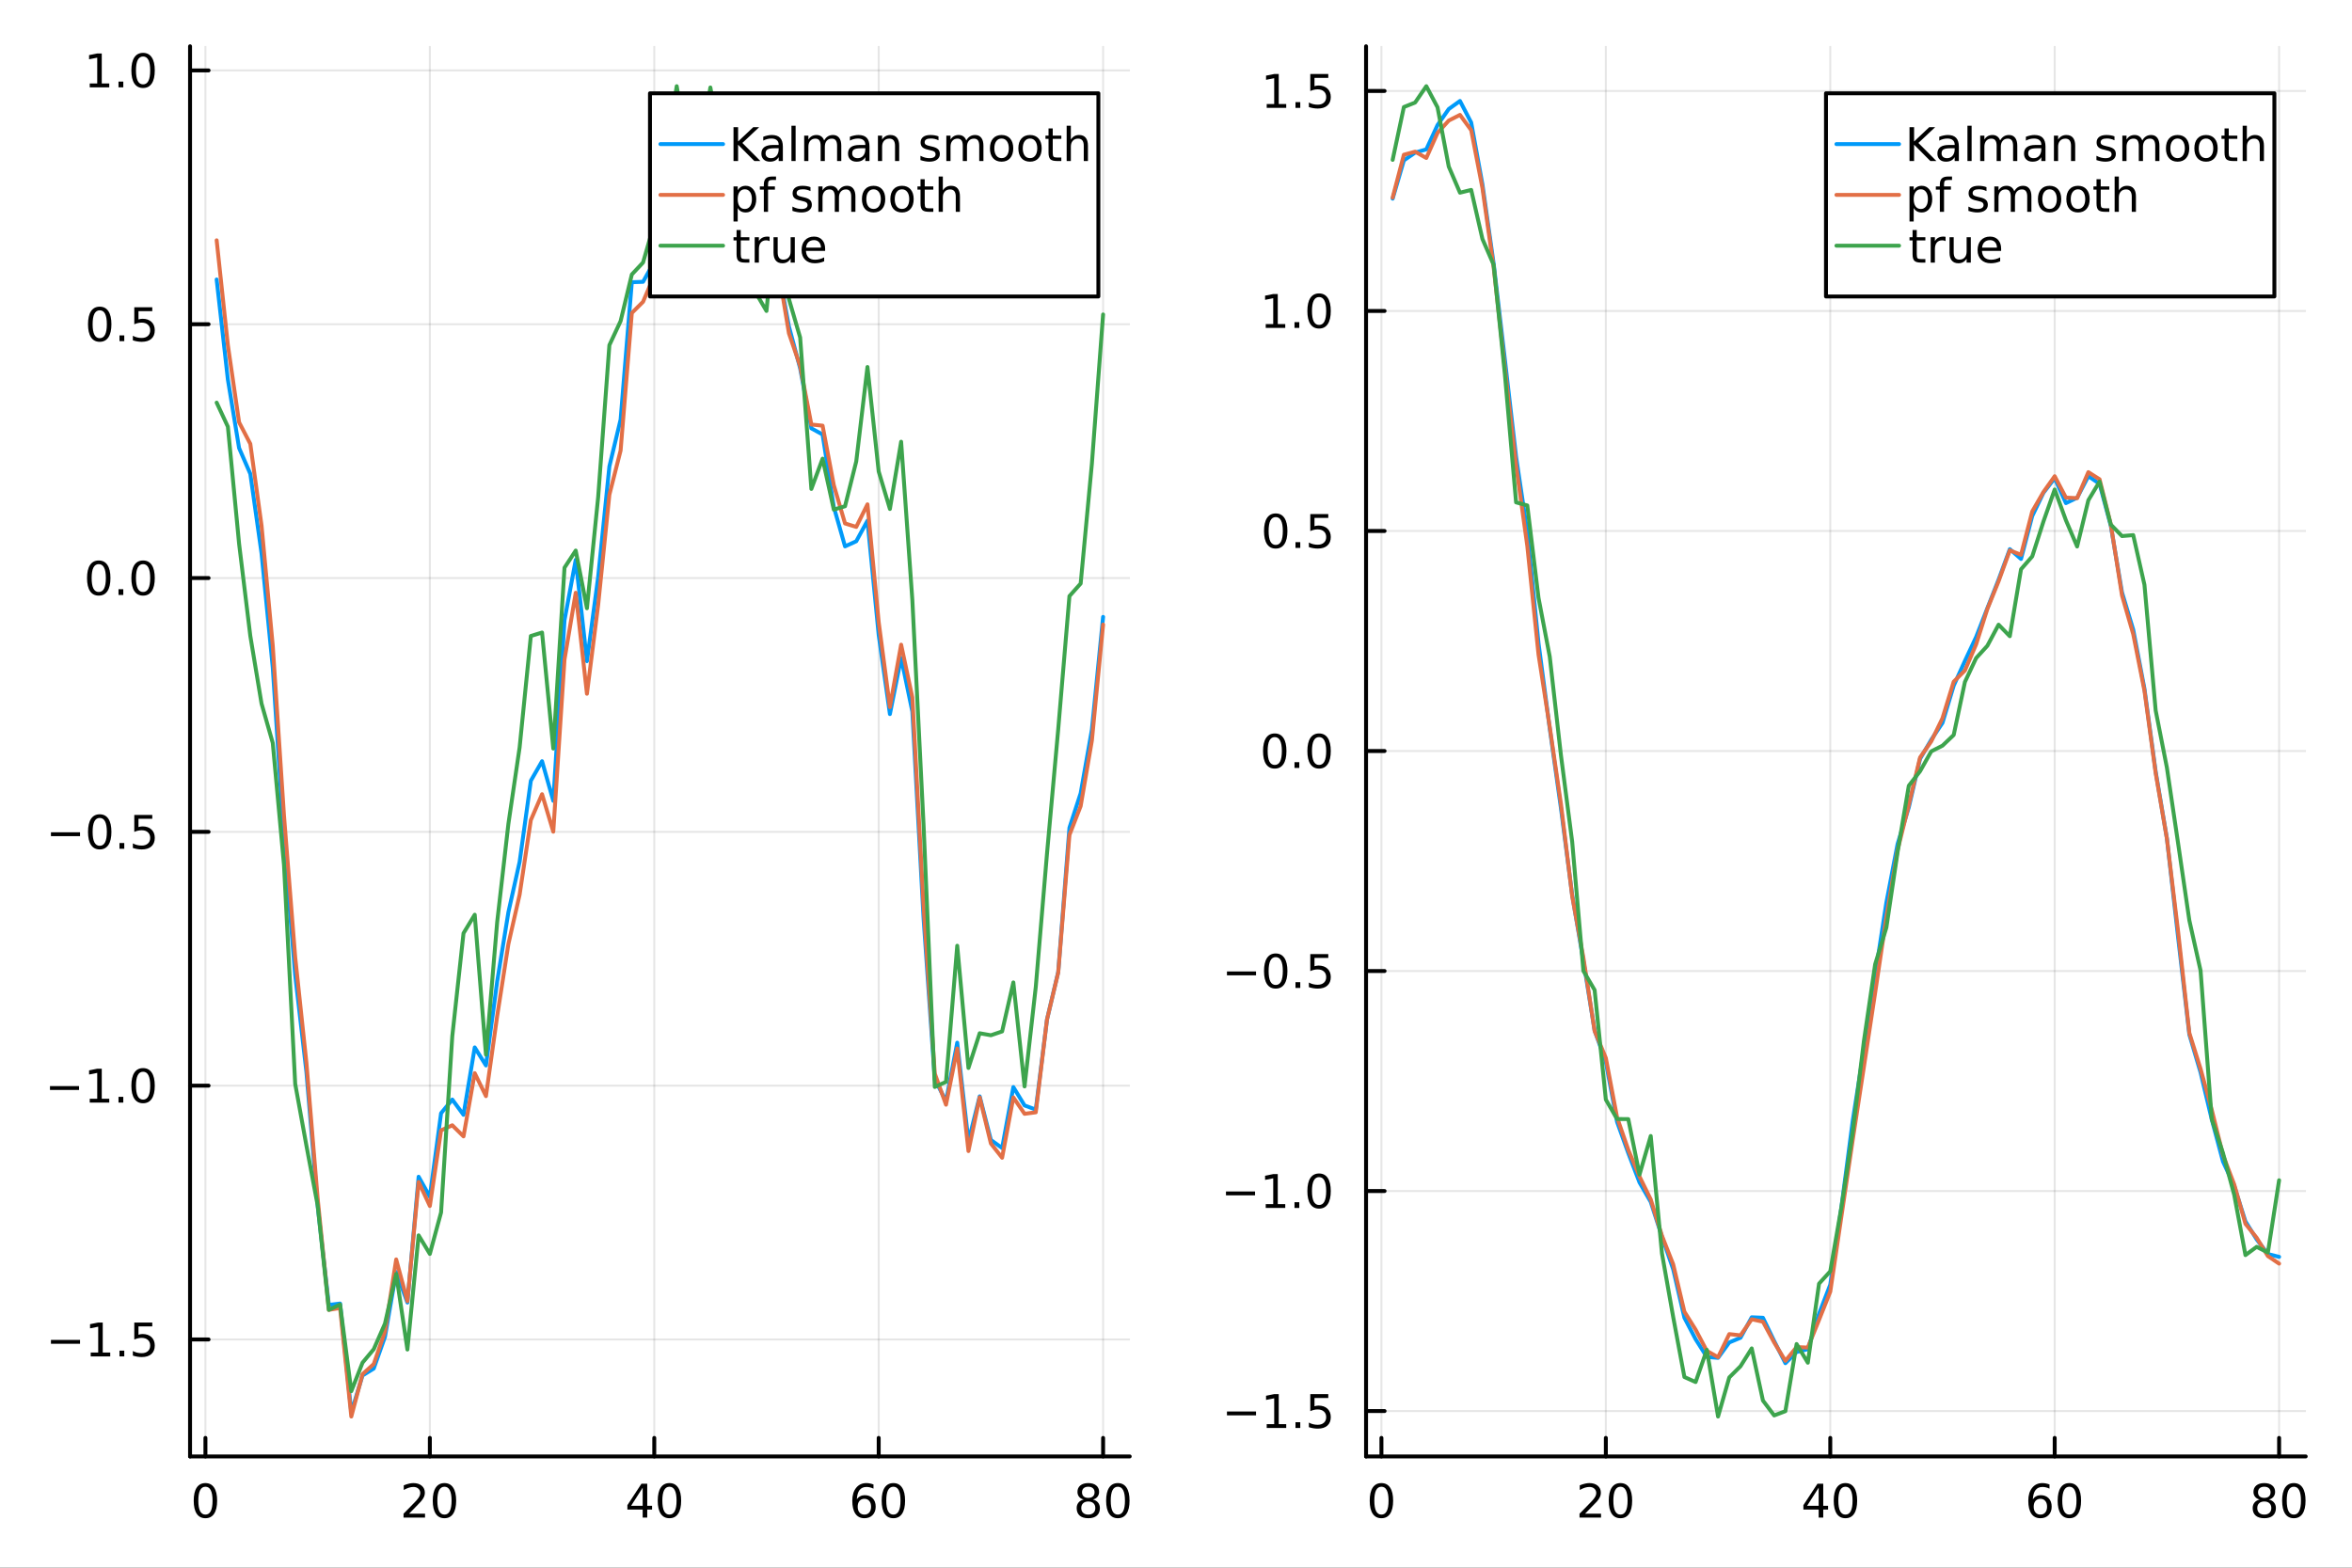 <?xml version="1.0" encoding="utf-8"?>
<svg xmlns="http://www.w3.org/2000/svg" xmlns:xlink="http://www.w3.org/1999/xlink" width="600" height="400" viewBox="0 0 2400 1600">
<rect x="0" y="0" width="2400" height="1600" fill="#333333" stroke="none"/>
<defs>
  <clipPath id="clip860">
    <rect x="0" y="0" width="2400" height="1600"/>
  </clipPath>
</defs>
<path clip-path="url(#clip860)" d="M0 1600 L2400 1600 L2400 0 L0 0  Z" fill="#ffffff" fill-rule="evenodd" fill-opacity="1"/>
<defs>
  <clipPath id="clip861">
    <rect x="480" y="0" width="1681" height="1600"/>
  </clipPath>
</defs>
<path clip-path="url(#clip860)" d="M193.936 1486.45 L1152.76 1486.45 L1152.76 47.244 L193.936 47.244  Z" fill="#ffffff" fill-rule="evenodd" fill-opacity="1"/>
<defs>
  <clipPath id="clip862">
    <rect x="193" y="47" width="960" height="1440"/>
  </clipPath>
</defs>
<polyline clip-path="url(#clip862)" style="stroke:#000000; stroke-linecap:round; stroke-linejoin:round; stroke-width:2; stroke-opacity:0.1; fill:none" points="209.622,1486.45 209.622,47.244 "/>
<polyline clip-path="url(#clip862)" style="stroke:#000000; stroke-linecap:round; stroke-linejoin:round; stroke-width:2; stroke-opacity:0.1; fill:none" points="438.622,1486.45 438.622,47.244 "/>
<polyline clip-path="url(#clip862)" style="stroke:#000000; stroke-linecap:round; stroke-linejoin:round; stroke-width:2; stroke-opacity:0.1; fill:none" points="667.621,1486.45 667.621,47.244 "/>
<polyline clip-path="url(#clip862)" style="stroke:#000000; stroke-linecap:round; stroke-linejoin:round; stroke-width:2; stroke-opacity:0.1; fill:none" points="896.62,1486.45 896.62,47.244 "/>
<polyline clip-path="url(#clip862)" style="stroke:#000000; stroke-linecap:round; stroke-linejoin:round; stroke-width:2; stroke-opacity:0.1; fill:none" points="1125.62,1486.45 1125.62,47.244 "/>
<polyline clip-path="url(#clip862)" style="stroke:#000000; stroke-linecap:round; stroke-linejoin:round; stroke-width:2; stroke-opacity:0.1; fill:none" points="193.936,1367.08 1152.76,1367.08 "/>
<polyline clip-path="url(#clip862)" style="stroke:#000000; stroke-linecap:round; stroke-linejoin:round; stroke-width:2; stroke-opacity:0.1; fill:none" points="193.936,1108.04 1152.76,1108.04 "/>
<polyline clip-path="url(#clip862)" style="stroke:#000000; stroke-linecap:round; stroke-linejoin:round; stroke-width:2; stroke-opacity:0.1; fill:none" points="193.936,848.992 1152.76,848.992 "/>
<polyline clip-path="url(#clip862)" style="stroke:#000000; stroke-linecap:round; stroke-linejoin:round; stroke-width:2; stroke-opacity:0.1; fill:none" points="193.936,589.949 1152.76,589.949 "/>
<polyline clip-path="url(#clip862)" style="stroke:#000000; stroke-linecap:round; stroke-linejoin:round; stroke-width:2; stroke-opacity:0.1; fill:none" points="193.936,330.906 1152.76,330.906 "/>
<polyline clip-path="url(#clip862)" style="stroke:#000000; stroke-linecap:round; stroke-linejoin:round; stroke-width:2; stroke-opacity:0.1; fill:none" points="193.936,71.862 1152.76,71.862 "/>
<polyline clip-path="url(#clip860)" style="stroke:#000000; stroke-linecap:round; stroke-linejoin:round; stroke-width:4; stroke-opacity:1; fill:none" points="193.936,1486.45 1152.76,1486.45 "/>
<polyline clip-path="url(#clip860)" style="stroke:#000000; stroke-linecap:round; stroke-linejoin:round; stroke-width:4; stroke-opacity:1; fill:none" points="209.622,1486.45 209.622,1467.55 "/>
<polyline clip-path="url(#clip860)" style="stroke:#000000; stroke-linecap:round; stroke-linejoin:round; stroke-width:4; stroke-opacity:1; fill:none" points="438.622,1486.45 438.622,1467.55 "/>
<polyline clip-path="url(#clip860)" style="stroke:#000000; stroke-linecap:round; stroke-linejoin:round; stroke-width:4; stroke-opacity:1; fill:none" points="667.621,1486.45 667.621,1467.55 "/>
<polyline clip-path="url(#clip860)" style="stroke:#000000; stroke-linecap:round; stroke-linejoin:round; stroke-width:4; stroke-opacity:1; fill:none" points="896.62,1486.45 896.62,1467.55 "/>
<polyline clip-path="url(#clip860)" style="stroke:#000000; stroke-linecap:round; stroke-linejoin:round; stroke-width:4; stroke-opacity:1; fill:none" points="1125.62,1486.45 1125.62,1467.55 "/>
<path clip-path="url(#clip860)" d="M209.622 1517.37 Q206.011 1517.37 204.183 1520.93 Q202.377 1524.47 202.377 1531.6 Q202.377 1538.71 204.183 1542.27 Q206.011 1545.82 209.622 1545.82 Q213.257 1545.82 215.062 1542.27 Q216.891 1538.71 216.891 1531.6 Q216.891 1524.47 215.062 1520.93 Q213.257 1517.37 209.622 1517.37 M209.622 1513.66 Q215.433 1513.66 218.488 1518.27 Q221.567 1522.85 221.567 1531.6 Q221.567 1540.33 218.488 1544.94 Q215.433 1549.52 209.622 1549.52 Q203.812 1549.52 200.734 1544.94 Q197.678 1540.33 197.678 1531.6 Q197.678 1522.85 200.734 1518.27 Q203.812 1513.66 209.622 1513.66 Z" fill="#000000" fill-rule="nonzero" fill-opacity="1" /><path clip-path="url(#clip860)" d="M417.395 1544.91 L433.714 1544.91 L433.714 1548.85 L411.77 1548.85 L411.77 1544.91 Q414.432 1542.16 419.015 1537.53 Q423.622 1532.88 424.802 1531.53 Q427.048 1529.01 427.927 1527.27 Q428.83 1525.51 428.83 1523.82 Q428.83 1521.07 426.886 1519.33 Q424.964 1517.6 421.863 1517.6 Q419.663 1517.6 417.21 1518.36 Q414.779 1519.13 412.001 1520.68 L412.001 1515.95 Q414.826 1514.82 417.279 1514.24 Q419.733 1513.66 421.77 1513.66 Q427.14 1513.66 430.335 1516.35 Q433.529 1519.03 433.529 1523.52 Q433.529 1525.65 432.719 1527.57 Q431.932 1529.47 429.825 1532.07 Q429.247 1532.74 426.145 1535.95 Q423.043 1539.15 417.395 1544.91 Z" fill="#000000" fill-rule="nonzero" fill-opacity="1" /><path clip-path="url(#clip860)" d="M453.529 1517.37 Q449.918 1517.37 448.089 1520.93 Q446.284 1524.47 446.284 1531.6 Q446.284 1538.71 448.089 1542.27 Q449.918 1545.82 453.529 1545.82 Q457.163 1545.82 458.969 1542.27 Q460.798 1538.71 460.798 1531.6 Q460.798 1524.47 458.969 1520.93 Q457.163 1517.37 453.529 1517.37 M453.529 1513.66 Q459.339 1513.66 462.395 1518.27 Q465.473 1522.85 465.473 1531.6 Q465.473 1540.33 462.395 1544.94 Q459.339 1549.52 453.529 1549.52 Q447.719 1549.52 444.64 1544.94 Q441.585 1540.33 441.585 1531.6 Q441.585 1522.85 444.64 1518.27 Q447.719 1513.66 453.529 1513.66 Z" fill="#000000" fill-rule="nonzero" fill-opacity="1" /><path clip-path="url(#clip860)" d="M655.792 1518.36 L643.987 1536.81 L655.792 1536.81 L655.792 1518.36 M654.565 1514.29 L660.445 1514.29 L660.445 1536.81 L665.376 1536.81 L665.376 1540.7 L660.445 1540.7 L660.445 1548.85 L655.792 1548.85 L655.792 1540.7 L640.191 1540.7 L640.191 1536.19 L654.565 1514.29 Z" fill="#000000" fill-rule="nonzero" fill-opacity="1" /><path clip-path="url(#clip860)" d="M683.107 1517.37 Q679.496 1517.37 677.667 1520.93 Q675.862 1524.47 675.862 1531.6 Q675.862 1538.71 677.667 1542.27 Q679.496 1545.82 683.107 1545.82 Q686.741 1545.82 688.547 1542.27 Q690.375 1538.71 690.375 1531.6 Q690.375 1524.47 688.547 1520.93 Q686.741 1517.37 683.107 1517.37 M683.107 1513.66 Q688.917 1513.66 691.973 1518.27 Q695.051 1522.85 695.051 1531.6 Q695.051 1540.33 691.973 1544.94 Q688.917 1549.52 683.107 1549.52 Q677.297 1549.52 674.218 1544.94 Q671.163 1540.33 671.163 1531.6 Q671.163 1522.85 674.218 1518.27 Q677.297 1513.66 683.107 1513.66 Z" fill="#000000" fill-rule="nonzero" fill-opacity="1" /><path clip-path="url(#clip860)" d="M882.025 1529.7 Q878.877 1529.7 877.025 1531.86 Q875.197 1534.01 875.197 1537.76 Q875.197 1541.49 877.025 1543.66 Q878.877 1545.82 882.025 1545.82 Q885.174 1545.82 887.002 1543.66 Q888.854 1541.49 888.854 1537.76 Q888.854 1534.01 887.002 1531.86 Q885.174 1529.7 882.025 1529.7 M891.308 1515.05 L891.308 1519.31 Q889.549 1518.48 887.743 1518.04 Q885.961 1517.6 884.201 1517.6 Q879.572 1517.6 877.118 1520.72 Q874.687 1523.85 874.34 1530.17 Q875.706 1528.15 877.766 1527.09 Q879.826 1526 882.303 1526 Q887.511 1526 890.521 1529.17 Q893.553 1532.32 893.553 1537.76 Q893.553 1543.08 890.405 1546.3 Q887.257 1549.52 882.025 1549.52 Q876.03 1549.52 872.859 1544.94 Q869.688 1540.33 869.688 1531.6 Q869.688 1523.41 873.576 1518.55 Q877.465 1513.66 884.016 1513.66 Q885.775 1513.66 887.558 1514.01 Q889.363 1514.36 891.308 1515.05 Z" fill="#000000" fill-rule="nonzero" fill-opacity="1" /><path clip-path="url(#clip860)" d="M911.609 1517.37 Q907.997 1517.37 906.169 1520.93 Q904.363 1524.47 904.363 1531.6 Q904.363 1538.71 906.169 1542.27 Q907.997 1545.82 911.609 1545.82 Q915.243 1545.82 917.048 1542.27 Q918.877 1538.71 918.877 1531.6 Q918.877 1524.47 917.048 1520.93 Q915.243 1517.37 911.609 1517.37 M911.609 1513.66 Q917.419 1513.66 920.474 1518.27 Q923.553 1522.85 923.553 1531.6 Q923.553 1540.33 920.474 1544.94 Q917.419 1549.52 911.609 1549.52 Q905.798 1549.52 902.72 1544.94 Q899.664 1540.33 899.664 1531.6 Q899.664 1522.85 902.72 1518.27 Q905.798 1513.66 911.609 1513.66 Z" fill="#000000" fill-rule="nonzero" fill-opacity="1" /><path clip-path="url(#clip860)" d="M1110.49 1532.44 Q1107.16 1532.44 1105.24 1534.22 Q1103.34 1536 1103.34 1539.13 Q1103.34 1542.25 1105.24 1544.03 Q1107.16 1545.82 1110.49 1545.82 Q1113.83 1545.82 1115.75 1544.03 Q1117.67 1542.23 1117.67 1539.13 Q1117.67 1536 1115.75 1534.22 Q1113.85 1532.44 1110.49 1532.44 M1105.82 1530.45 Q1102.81 1529.7 1101.12 1527.64 Q1099.45 1525.58 1099.45 1522.62 Q1099.45 1518.48 1102.39 1516.07 Q1105.35 1513.66 1110.49 1513.66 Q1115.65 1513.66 1118.59 1516.07 Q1121.53 1518.48 1121.53 1522.62 Q1121.53 1525.58 1119.84 1527.64 Q1118.18 1529.7 1115.19 1530.45 Q1118.57 1531.23 1120.45 1533.52 Q1122.34 1535.82 1122.34 1539.13 Q1122.34 1544.15 1119.27 1546.83 Q1116.21 1549.52 1110.49 1549.52 Q1104.77 1549.52 1101.7 1546.83 Q1098.64 1544.15 1098.64 1539.13 Q1098.64 1535.82 1100.54 1533.52 Q1102.44 1531.23 1105.82 1530.45 M1104.1 1523.06 Q1104.1 1525.75 1105.77 1527.25 Q1107.46 1528.76 1110.49 1528.76 Q1113.5 1528.76 1115.19 1527.25 Q1116.9 1525.75 1116.9 1523.06 Q1116.9 1520.38 1115.19 1518.87 Q1113.5 1517.37 1110.49 1517.37 Q1107.46 1517.37 1105.77 1518.87 Q1104.1 1520.38 1104.1 1523.06 Z" fill="#000000" fill-rule="nonzero" fill-opacity="1" /><path clip-path="url(#clip860)" d="M1140.65 1517.37 Q1137.04 1517.37 1135.21 1520.93 Q1133.41 1524.47 1133.41 1531.6 Q1133.41 1538.71 1135.21 1542.27 Q1137.04 1545.82 1140.65 1545.82 Q1144.29 1545.82 1146.09 1542.27 Q1147.92 1538.71 1147.92 1531.6 Q1147.92 1524.47 1146.09 1520.93 Q1144.29 1517.37 1140.65 1517.37 M1140.65 1513.66 Q1146.46 1513.66 1149.52 1518.27 Q1152.6 1522.85 1152.6 1531.6 Q1152.6 1540.33 1149.52 1544.94 Q1146.46 1549.52 1140.65 1549.52 Q1134.84 1549.52 1131.77 1544.94 Q1128.71 1540.33 1128.71 1531.6 Q1128.71 1522.85 1131.77 1518.27 Q1134.84 1513.66 1140.65 1513.66 Z" fill="#000000" fill-rule="nonzero" fill-opacity="1" /><polyline clip-path="url(#clip860)" style="stroke:#000000; stroke-linecap:round; stroke-linejoin:round; stroke-width:4; stroke-opacity:1; fill:none" points="193.936,1486.45 193.936,47.244 "/>
<polyline clip-path="url(#clip860)" style="stroke:#000000; stroke-linecap:round; stroke-linejoin:round; stroke-width:4; stroke-opacity:1; fill:none" points="193.936,1367.08 212.834,1367.08 "/>
<polyline clip-path="url(#clip860)" style="stroke:#000000; stroke-linecap:round; stroke-linejoin:round; stroke-width:4; stroke-opacity:1; fill:none" points="193.936,1108.04 212.834,1108.04 "/>
<polyline clip-path="url(#clip860)" style="stroke:#000000; stroke-linecap:round; stroke-linejoin:round; stroke-width:4; stroke-opacity:1; fill:none" points="193.936,848.992 212.834,848.992 "/>
<polyline clip-path="url(#clip860)" style="stroke:#000000; stroke-linecap:round; stroke-linejoin:round; stroke-width:4; stroke-opacity:1; fill:none" points="193.936,589.949 212.834,589.949 "/>
<polyline clip-path="url(#clip860)" style="stroke:#000000; stroke-linecap:round; stroke-linejoin:round; stroke-width:4; stroke-opacity:1; fill:none" points="193.936,330.906 212.834,330.906 "/>
<polyline clip-path="url(#clip860)" style="stroke:#000000; stroke-linecap:round; stroke-linejoin:round; stroke-width:4; stroke-opacity:1; fill:none" points="193.936,71.862 212.834,71.862 "/>
<path clip-path="url(#clip860)" d="M51.987 1367.53 L81.663 1367.53 L81.663 1371.47 L51.987 1371.47 L51.987 1367.53 Z" fill="#000000" fill-rule="nonzero" fill-opacity="1" /><path clip-path="url(#clip860)" d="M92.566 1380.42 L100.205 1380.42 L100.205 1354.06 L91.895 1355.72 L91.895 1351.47 L100.159 1349.8 L104.834 1349.8 L104.834 1380.42 L112.473 1380.42 L112.473 1384.36 L92.566 1384.36 L92.566 1380.42 Z" fill="#000000" fill-rule="nonzero" fill-opacity="1" /><path clip-path="url(#clip860)" d="M121.918 1378.48 L126.802 1378.48 L126.802 1384.36 L121.918 1384.36 L121.918 1378.48 Z" fill="#000000" fill-rule="nonzero" fill-opacity="1" /><path clip-path="url(#clip860)" d="M137.033 1349.8 L155.39 1349.8 L155.39 1353.73 L141.316 1353.73 L141.316 1362.21 Q142.334 1361.86 143.353 1361.7 Q144.371 1361.51 145.39 1361.51 Q151.177 1361.51 154.556 1364.68 Q157.936 1367.85 157.936 1373.27 Q157.936 1378.85 154.464 1381.95 Q150.992 1385.03 144.672 1385.03 Q142.496 1385.03 140.228 1384.66 Q137.982 1384.29 135.575 1383.55 L135.575 1378.85 Q137.658 1379.98 139.881 1380.54 Q142.103 1381.09 144.58 1381.09 Q148.584 1381.09 150.922 1378.99 Q153.26 1376.88 153.26 1373.27 Q153.26 1369.66 150.922 1367.55 Q148.584 1365.45 144.58 1365.45 Q142.705 1365.45 140.83 1365.86 Q138.978 1366.28 137.033 1367.16 L137.033 1349.8 Z" fill="#000000" fill-rule="nonzero" fill-opacity="1" /><path clip-path="url(#clip860)" d="M50.992 1108.49 L80.668 1108.49 L80.668 1112.42 L50.992 1112.42 L50.992 1108.49 Z" fill="#000000" fill-rule="nonzero" fill-opacity="1" /><path clip-path="url(#clip860)" d="M91.571 1121.38 L99.21 1121.38 L99.21 1095.01 L90.899 1096.68 L90.899 1092.42 L99.163 1090.76 L103.839 1090.76 L103.839 1121.38 L111.478 1121.38 L111.478 1125.32 L91.571 1125.32 L91.571 1121.38 Z" fill="#000000" fill-rule="nonzero" fill-opacity="1" /><path clip-path="url(#clip860)" d="M120.922 1119.44 L125.807 1119.44 L125.807 1125.32 L120.922 1125.32 L120.922 1119.44 Z" fill="#000000" fill-rule="nonzero" fill-opacity="1" /><path clip-path="url(#clip860)" d="M145.992 1093.83 Q142.381 1093.83 140.552 1097.4 Q138.746 1100.94 138.746 1108.07 Q138.746 1115.18 140.552 1118.74 Q142.381 1122.28 145.992 1122.28 Q149.626 1122.28 151.431 1118.74 Q153.26 1115.18 153.26 1108.07 Q153.26 1100.94 151.431 1097.4 Q149.626 1093.83 145.992 1093.83 M145.992 1090.13 Q151.802 1090.13 154.857 1094.74 Q157.936 1099.32 157.936 1108.07 Q157.936 1116.8 154.857 1121.4 Q151.802 1125.99 145.992 1125.99 Q140.181 1125.99 137.103 1121.4 Q134.047 1116.8 134.047 1108.07 Q134.047 1099.32 137.103 1094.74 Q140.181 1090.13 145.992 1090.13 Z" fill="#000000" fill-rule="nonzero" fill-opacity="1" /><path clip-path="url(#clip860)" d="M51.987 849.444 L81.663 849.444 L81.663 853.379 L51.987 853.379 L51.987 849.444 Z" fill="#000000" fill-rule="nonzero" fill-opacity="1" /><path clip-path="url(#clip860)" d="M101.756 834.791 Q98.145 834.791 96.316 838.356 Q94.51 841.897 94.51 849.027 Q94.51 856.133 96.316 859.698 Q98.145 863.24 101.756 863.24 Q105.39 863.24 107.196 859.698 Q109.024 856.133 109.024 849.027 Q109.024 841.897 107.196 838.356 Q105.39 834.791 101.756 834.791 M101.756 831.087 Q107.566 831.087 110.621 835.694 Q113.7 840.277 113.7 849.027 Q113.7 857.754 110.621 862.36 Q107.566 866.944 101.756 866.944 Q95.946 866.944 92.867 862.36 Q89.811 857.754 89.811 849.027 Q89.811 840.277 92.867 835.694 Q95.946 831.087 101.756 831.087 Z" fill="#000000" fill-rule="nonzero" fill-opacity="1" /><path clip-path="url(#clip860)" d="M121.918 860.393 L126.802 860.393 L126.802 866.272 L121.918 866.272 L121.918 860.393 Z" fill="#000000" fill-rule="nonzero" fill-opacity="1" /><path clip-path="url(#clip860)" d="M137.033 831.712 L155.39 831.712 L155.39 835.647 L141.316 835.647 L141.316 844.12 Q142.334 843.772 143.353 843.61 Q144.371 843.425 145.39 843.425 Q151.177 843.425 154.556 846.596 Q157.936 849.768 157.936 855.184 Q157.936 860.763 154.464 863.865 Q150.992 866.944 144.672 866.944 Q142.496 866.944 140.228 866.573 Q137.982 866.203 135.575 865.462 L135.575 860.763 Q137.658 861.897 139.881 862.453 Q142.103 863.008 144.58 863.008 Q148.584 863.008 150.922 860.902 Q153.26 858.795 153.26 855.184 Q153.26 851.573 150.922 849.467 Q148.584 847.36 144.58 847.36 Q142.705 847.36 140.83 847.777 Q138.978 848.194 137.033 849.073 L137.033 831.712 Z" fill="#000000" fill-rule="nonzero" fill-opacity="1" /><path clip-path="url(#clip860)" d="M100.76 575.748 Q97.149 575.748 95.321 579.312 Q93.515 582.854 93.515 589.984 Q93.515 597.09 95.321 600.655 Q97.149 604.197 100.76 604.197 Q104.395 604.197 106.2 600.655 Q108.029 597.09 108.029 589.984 Q108.029 582.854 106.2 579.312 Q104.395 575.748 100.76 575.748 M100.76 572.044 Q106.571 572.044 109.626 576.65 Q112.705 581.234 112.705 589.984 Q112.705 598.711 109.626 603.317 Q106.571 607.9 100.76 607.9 Q94.95 607.9 91.871 603.317 Q88.816 598.711 88.816 589.984 Q88.816 581.234 91.871 576.65 Q94.95 572.044 100.76 572.044 Z" fill="#000000" fill-rule="nonzero" fill-opacity="1" /><path clip-path="url(#clip860)" d="M120.922 601.349 L125.807 601.349 L125.807 607.229 L120.922 607.229 L120.922 601.349 Z" fill="#000000" fill-rule="nonzero" fill-opacity="1" /><path clip-path="url(#clip860)" d="M145.992 575.748 Q142.381 575.748 140.552 579.312 Q138.746 582.854 138.746 589.984 Q138.746 597.09 140.552 600.655 Q142.381 604.197 145.992 604.197 Q149.626 604.197 151.431 600.655 Q153.26 597.09 153.26 589.984 Q153.26 582.854 151.431 579.312 Q149.626 575.748 145.992 575.748 M145.992 572.044 Q151.802 572.044 154.857 576.65 Q157.936 581.234 157.936 589.984 Q157.936 598.711 154.857 603.317 Q151.802 607.9 145.992 607.9 Q140.181 607.9 137.103 603.317 Q134.047 598.711 134.047 589.984 Q134.047 581.234 137.103 576.65 Q140.181 572.044 145.992 572.044 Z" fill="#000000" fill-rule="nonzero" fill-opacity="1" /><path clip-path="url(#clip860)" d="M101.756 316.704 Q98.145 316.704 96.316 320.269 Q94.51 323.811 94.51 330.94 Q94.51 338.047 96.316 341.612 Q98.145 345.153 101.756 345.153 Q105.39 345.153 107.196 341.612 Q109.024 338.047 109.024 330.94 Q109.024 323.811 107.196 320.269 Q105.39 316.704 101.756 316.704 M101.756 313.001 Q107.566 313.001 110.621 317.607 Q113.7 322.191 113.7 330.94 Q113.7 339.667 110.621 344.274 Q107.566 348.857 101.756 348.857 Q95.946 348.857 92.867 344.274 Q89.811 339.667 89.811 330.94 Q89.811 322.191 92.867 317.607 Q95.946 313.001 101.756 313.001 Z" fill="#000000" fill-rule="nonzero" fill-opacity="1" /><path clip-path="url(#clip860)" d="M121.918 342.306 L126.802 342.306 L126.802 348.186 L121.918 348.186 L121.918 342.306 Z" fill="#000000" fill-rule="nonzero" fill-opacity="1" /><path clip-path="url(#clip860)" d="M137.033 313.626 L155.39 313.626 L155.39 317.561 L141.316 317.561 L141.316 326.033 Q142.334 325.686 143.353 325.524 Q144.371 325.339 145.39 325.339 Q151.177 325.339 154.556 328.51 Q157.936 331.681 157.936 337.098 Q157.936 342.677 154.464 345.778 Q150.992 348.857 144.672 348.857 Q142.496 348.857 140.228 348.487 Q137.982 348.116 135.575 347.376 L135.575 342.677 Q137.658 343.811 139.881 344.366 Q142.103 344.922 144.58 344.922 Q148.584 344.922 150.922 342.815 Q153.26 340.709 153.26 337.098 Q153.26 333.487 150.922 331.38 Q148.584 329.274 144.58 329.274 Q142.705 329.274 140.83 329.69 Q138.978 330.107 137.033 330.987 L137.033 313.626 Z" fill="#000000" fill-rule="nonzero" fill-opacity="1" /><path clip-path="url(#clip860)" d="M91.571 85.207 L99.21 85.207 L99.21 58.842 L90.899 60.508 L90.899 56.249 L99.163 54.583 L103.839 54.583 L103.839 85.207 L111.478 85.207 L111.478 89.142 L91.571 89.142 L91.571 85.207 Z" fill="#000000" fill-rule="nonzero" fill-opacity="1" /><path clip-path="url(#clip860)" d="M120.922 83.263 L125.807 83.263 L125.807 89.142 L120.922 89.142 L120.922 83.263 Z" fill="#000000" fill-rule="nonzero" fill-opacity="1" /><path clip-path="url(#clip860)" d="M145.992 57.661 Q142.381 57.661 140.552 61.226 Q138.746 64.768 138.746 71.897 Q138.746 79.004 140.552 82.569 Q142.381 86.11 145.992 86.11 Q149.626 86.11 151.431 82.569 Q153.26 79.004 153.26 71.897 Q153.26 64.768 151.431 61.226 Q149.626 57.661 145.992 57.661 M145.992 53.958 Q151.802 53.958 154.857 58.564 Q157.936 63.147 157.936 71.897 Q157.936 80.624 154.857 85.231 Q151.802 89.814 145.992 89.814 Q140.181 89.814 137.103 85.231 Q134.047 80.624 134.047 71.897 Q134.047 63.147 137.103 58.564 Q140.181 53.958 145.992 53.958 Z" fill="#000000" fill-rule="nonzero" fill-opacity="1" /><polyline clip-path="url(#clip862)" style="stroke:#009af9; stroke-linecap:round; stroke-linejoin:round; stroke-width:4; stroke-opacity:1; fill:none" points="221.072,285.254 232.522,387.346 243.972,457.3 255.422,483.626 266.872,564.688 278.322,681.369 289.772,856.138 301.222,995.21 312.672,1094.1 324.122,1230.39 335.572,1331.82 347.022,1330.41 358.472,1441.6 369.922,1403.84 381.372,1396.74 392.822,1364.38 404.272,1298.24 415.722,1329.39 427.172,1200.99 438.622,1221.47 450.072,1136.16 461.522,1122.23 472.972,1137.8 484.422,1069 495.872,1087.41 507.321,1001.66 518.771,930.987 530.221,879.637 541.671,796.837 553.121,776.892 564.571,817.331 576.021,633.074 587.471,571.356 598.921,674.818 610.371,588.782 621.821,476.026 633.271,428.186 644.721,288.026 656.171,287.627 667.621,267.086 679.071,230.429 690.521,229.535 701.971,197.958 713.421,153.264 724.871,105.817 736.321,162.422 747.771,203.279 759.221,263.444 770.671,275.395 782.121,281.85 793.571,271.057 805.021,333.176 816.47,375.903 827.92,437.184 839.37,443.43 850.82,517.358 862.27,557.64 873.72,552.412 885.17,531.417 896.62,647.992 908.07,728.798 919.52,671.418 930.97,726.328 942.42,937.249 953.87,1101.64 965.32,1123.71 976.77,1064.16 988.22,1164.9 999.67,1118.95 1011.12,1163.48 1022.57,1171.7 1034.02,1109.49 1045.47,1128.24 1056.92,1132.46 1068.37,1040.49 1079.82,992.009 1091.27,844.821 1102.72,809.547 1114.17,744.587 1125.62,629.617 "/>
<polyline clip-path="url(#clip862)" style="stroke:#e26f46; stroke-linecap:round; stroke-linejoin:round; stroke-width:4; stroke-opacity:1; fill:none" points="221.072,245.26 232.522,352.253 243.972,431.019 255.422,453.018 266.872,536.312 278.322,658.941 289.772,832.211 301.222,976.868 312.672,1084.59 324.122,1222.98 335.572,1336.84 347.022,1334.95 358.472,1445.72 369.922,1402.49 381.372,1392.17 392.822,1359.13 404.272,1285.4 415.722,1328.02 427.172,1206.31 438.622,1230.83 450.072,1153.66 461.522,1148.49 472.972,1159.79 484.422,1095.27 495.872,1118.73 507.321,1037.03 518.771,963.528 530.221,913.13 541.671,836.993 553.121,810.564 564.571,848.836 576.021,673.165 587.471,604.978 598.921,708.04 610.371,617.324 621.821,504.923 633.271,459.834 644.721,319.422 656.171,308.018 667.621,281.162 679.071,248.748 690.521,240.879 701.971,208.367 713.421,157.811 724.871,101.522 736.321,163.768 747.771,205.874 759.221,268.937 770.671,278.918 782.121,284.917 793.571,271.173 805.021,340.13 816.47,373.679 827.92,433.296 839.37,434.437 850.82,495.142 862.27,534.227 873.72,537.767 885.17,514.716 896.62,634.91 908.07,721.654 919.52,657.954 930.97,711.878 942.42,925.078 953.87,1095.7 965.32,1127.48 976.77,1070.13 988.22,1174.77 999.67,1119.95 1011.12,1167.1 1022.57,1181.61 1034.02,1120.04 1045.47,1136.77 1056.92,1135.25 1068.37,1040.55 1079.82,992.53 1091.27,852.19 1102.72,822.716 1114.17,755.825 1125.62,637.406 "/>
<polyline clip-path="url(#clip862)" style="stroke:#3da44d; stroke-linecap:round; stroke-linejoin:round; stroke-width:4; stroke-opacity:1; fill:none" points="221.072,410.932 232.522,435.512 243.972,554.937 255.422,649.08 266.872,718.074 278.322,758.247 289.772,882.696 301.222,1106.19 312.672,1169.23 324.122,1230.16 335.572,1336.89 347.022,1331.36 358.472,1419.87 369.922,1390.76 381.372,1377.03 392.822,1350.87 404.272,1300.19 415.722,1377.36 427.172,1260.82 438.622,1279.77 450.072,1237.41 461.522,1057.52 472.972,952.446 484.422,933.573 495.872,1076.45 507.321,941.128 518.771,840.831 530.221,762.847 541.671,649.094 553.121,645.571 564.571,763.965 576.021,579.403 587.471,561.912 598.921,620.784 610.371,507.306 621.821,352.256 633.271,327.697 644.721,280.123 656.171,267.925 667.621,228.256 679.071,161.457 690.521,87.976 701.971,156.916 713.421,157.781 724.871,89.282 736.321,155.524 747.771,144.309 759.221,214.56 770.671,297.912 782.121,317.367 793.571,198.594 805.021,305.212 816.47,344.437 827.92,499.017 839.37,468.114 850.82,520.117 862.27,516.682 873.72,470.951 885.17,374.553 896.62,481.162 908.07,519.47 919.52,450.826 930.97,612.487 942.42,842.063 953.87,1109.37 965.32,1104.14 976.77,965.23 988.22,1089.97 999.67,1054.55 1011.12,1056.6 1022.57,1052.69 1034.02,1002.68 1045.47,1108.83 1056.92,1007.25 1068.37,871.171 1079.82,744.236 1091.27,608.38 1102.72,595.562 1114.17,473.277 1125.62,320.952 "/>
<path clip-path="url(#clip860)" d="M663.249 302.578 L1120.8 302.578 L1120.8 95.218 L663.249 95.218  Z" fill="#ffffff" fill-rule="evenodd" fill-opacity="1"/>
<polyline clip-path="url(#clip860)" style="stroke:#000000; stroke-linecap:round; stroke-linejoin:round; stroke-width:4; stroke-opacity:1; fill:none" points="663.249,302.578 1120.8,302.578 1120.8,95.218 663.249,95.218 663.249,302.578 "/>
<polyline clip-path="url(#clip860)" style="stroke:#009af9; stroke-linecap:round; stroke-linejoin:round; stroke-width:4; stroke-opacity:1; fill:none" points="673.902,147.058 737.823,147.058 "/>
<path clip-path="url(#clip860)" d="M748.477 129.778 L753.153 129.778 L753.153 144.384 L768.662 129.778 L774.681 129.778 L757.528 145.889 L775.907 164.338 L769.75 164.338 L753.153 147.694 L753.153 164.338 L748.477 164.338 L748.477 129.778 Z" fill="#000000" fill-rule="nonzero" fill-opacity="1" /><path clip-path="url(#clip860)" d="M790.329 151.305 Q785.167 151.305 783.176 152.486 Q781.185 153.666 781.185 156.514 Q781.185 158.782 782.667 160.125 Q784.171 161.444 786.741 161.444 Q790.282 161.444 792.412 158.944 Q794.565 156.421 794.565 152.254 L794.565 151.305 L790.329 151.305 M798.824 149.546 L798.824 164.338 L794.565 164.338 L794.565 160.402 Q793.106 162.763 790.93 163.898 Q788.755 165.009 785.606 165.009 Q781.625 165.009 779.264 162.787 Q776.926 160.541 776.926 156.791 Q776.926 152.416 779.843 150.194 Q782.782 147.972 788.592 147.972 L794.565 147.972 L794.565 147.555 Q794.565 144.615 792.62 143.018 Q790.699 141.398 787.204 141.398 Q784.981 141.398 782.875 141.93 Q780.768 142.463 778.824 143.527 L778.824 139.592 Q781.162 138.69 783.361 138.25 Q785.56 137.787 787.643 137.787 Q793.268 137.787 796.046 140.703 Q798.824 143.62 798.824 149.546 Z" fill="#000000" fill-rule="nonzero" fill-opacity="1" /><path clip-path="url(#clip860)" d="M807.597 128.319 L811.856 128.319 L811.856 164.338 L807.597 164.338 L807.597 128.319 Z" fill="#000000" fill-rule="nonzero" fill-opacity="1" /><path clip-path="url(#clip860)" d="M840.953 143.389 Q842.551 140.518 844.773 139.153 Q846.995 137.787 850.004 137.787 Q854.055 137.787 856.254 140.634 Q858.453 143.458 858.453 148.689 L858.453 164.338 L854.171 164.338 L854.171 148.828 Q854.171 145.102 852.851 143.296 Q851.532 141.49 848.824 141.49 Q845.513 141.49 843.592 143.69 Q841.671 145.889 841.671 149.685 L841.671 164.338 L837.389 164.338 L837.389 148.828 Q837.389 145.078 836.069 143.296 Q834.75 141.49 831.995 141.49 Q828.731 141.49 826.81 143.713 Q824.889 145.912 824.889 149.685 L824.889 164.338 L820.606 164.338 L820.606 138.412 L824.889 138.412 L824.889 142.44 Q826.347 140.055 828.384 138.921 Q830.421 137.787 833.222 137.787 Q836.046 137.787 838.014 139.222 Q840.004 140.657 840.953 143.389 Z" fill="#000000" fill-rule="nonzero" fill-opacity="1" /><path clip-path="url(#clip860)" d="M878.731 151.305 Q873.569 151.305 871.578 152.486 Q869.587 153.666 869.587 156.514 Q869.587 158.782 871.069 160.125 Q872.574 161.444 875.143 161.444 Q878.685 161.444 880.814 158.944 Q882.967 156.421 882.967 152.254 L882.967 151.305 L878.731 151.305 M887.226 149.546 L887.226 164.338 L882.967 164.338 L882.967 160.402 Q881.509 162.763 879.333 163.898 Q877.157 165.009 874.009 165.009 Q870.027 165.009 867.666 162.787 Q865.328 160.541 865.328 156.791 Q865.328 152.416 868.245 150.194 Q871.185 147.972 876.995 147.972 L882.967 147.972 L882.967 147.555 Q882.967 144.615 881.023 143.018 Q879.101 141.398 875.606 141.398 Q873.384 141.398 871.277 141.93 Q869.171 142.463 867.226 143.527 L867.226 139.592 Q869.564 138.69 871.763 138.25 Q873.962 137.787 876.046 137.787 Q881.671 137.787 884.448 140.703 Q887.226 143.62 887.226 149.546 Z" fill="#000000" fill-rule="nonzero" fill-opacity="1" /><path clip-path="url(#clip860)" d="M917.55 148.689 L917.55 164.338 L913.291 164.338 L913.291 148.828 Q913.291 145.148 911.856 143.319 Q910.421 141.49 907.55 141.49 Q904.101 141.49 902.11 143.69 Q900.12 145.889 900.12 149.685 L900.12 164.338 L895.837 164.338 L895.837 138.412 L900.12 138.412 L900.12 142.44 Q901.647 140.102 903.708 138.944 Q905.791 137.787 908.499 137.787 Q912.967 137.787 915.258 140.565 Q917.55 143.319 917.55 148.689 Z" fill="#000000" fill-rule="nonzero" fill-opacity="1" /><path clip-path="url(#clip860)" d="M957.643 139.176 L957.643 143.203 Q955.837 142.277 953.893 141.815 Q951.948 141.352 949.865 141.352 Q946.693 141.352 945.096 142.324 Q943.522 143.296 943.522 145.24 Q943.522 146.722 944.656 147.578 Q945.791 148.412 949.217 149.176 L950.675 149.5 Q955.212 150.472 957.11 152.254 Q959.031 154.014 959.031 157.185 Q959.031 160.796 956.161 162.902 Q953.314 165.009 948.314 165.009 Q946.231 165.009 943.962 164.592 Q941.717 164.199 939.217 163.388 L939.217 158.99 Q941.578 160.217 943.869 160.842 Q946.161 161.444 948.406 161.444 Q951.416 161.444 953.036 160.426 Q954.656 159.384 954.656 157.509 Q954.656 155.773 953.476 154.847 Q952.318 153.921 948.36 153.064 L946.879 152.717 Q942.92 151.884 941.161 150.171 Q939.402 148.435 939.402 145.426 Q939.402 141.768 941.994 139.778 Q944.587 137.787 949.356 137.787 Q951.717 137.787 953.8 138.134 Q955.883 138.481 957.643 139.176 Z" fill="#000000" fill-rule="nonzero" fill-opacity="1" /><path clip-path="url(#clip860)" d="M985.999 143.389 Q987.596 140.518 989.818 139.153 Q992.04 137.787 995.05 137.787 Q999.101 137.787 1001.3 140.634 Q1003.5 143.458 1003.5 148.689 L1003.5 164.338 L999.216 164.338 L999.216 148.828 Q999.216 145.102 997.897 143.296 Q996.577 141.49 993.869 141.49 Q990.559 141.49 988.638 143.69 Q986.716 145.889 986.716 149.685 L986.716 164.338 L982.434 164.338 L982.434 148.828 Q982.434 145.078 981.115 143.296 Q979.795 141.49 977.041 141.49 Q973.777 141.49 971.855 143.713 Q969.934 145.912 969.934 149.685 L969.934 164.338 L965.652 164.338 L965.652 138.412 L969.934 138.412 L969.934 142.44 Q971.392 140.055 973.429 138.921 Q975.466 137.787 978.267 137.787 Q981.091 137.787 983.059 139.222 Q985.05 140.657 985.999 143.389 Z" fill="#000000" fill-rule="nonzero" fill-opacity="1" /><path clip-path="url(#clip860)" d="M1022.04 141.398 Q1018.61 141.398 1016.62 144.083 Q1014.63 146.745 1014.63 151.398 Q1014.63 156.051 1016.6 158.736 Q1018.59 161.398 1022.04 161.398 Q1025.44 161.398 1027.43 158.713 Q1029.42 156.027 1029.42 151.398 Q1029.42 146.791 1027.43 144.106 Q1025.44 141.398 1022.04 141.398 M1022.04 137.787 Q1027.6 137.787 1030.77 141.398 Q1033.94 145.009 1033.94 151.398 Q1033.94 157.764 1030.77 161.398 Q1027.6 165.009 1022.04 165.009 Q1016.46 165.009 1013.29 161.398 Q1010.14 157.764 1010.14 151.398 Q1010.14 145.009 1013.29 141.398 Q1016.46 137.787 1022.04 137.787 Z" fill="#000000" fill-rule="nonzero" fill-opacity="1" /><path clip-path="url(#clip860)" d="M1051.04 141.398 Q1047.62 141.398 1045.63 144.083 Q1043.64 146.745 1043.64 151.398 Q1043.64 156.051 1045.6 158.736 Q1047.6 161.398 1051.04 161.398 Q1054.45 161.398 1056.44 158.713 Q1058.43 156.027 1058.43 151.398 Q1058.43 146.791 1056.44 144.106 Q1054.45 141.398 1051.04 141.398 M1051.04 137.787 Q1056.6 137.787 1059.77 141.398 Q1062.94 145.009 1062.94 151.398 Q1062.94 157.764 1059.77 161.398 Q1056.6 165.009 1051.04 165.009 Q1045.47 165.009 1042.29 161.398 Q1039.15 157.764 1039.15 151.398 Q1039.15 145.009 1042.29 141.398 Q1045.47 137.787 1051.04 137.787 Z" fill="#000000" fill-rule="nonzero" fill-opacity="1" /><path clip-path="url(#clip860)" d="M1074.22 131.051 L1074.22 138.412 L1082.99 138.412 L1082.99 141.722 L1074.22 141.722 L1074.22 155.796 Q1074.22 158.967 1075.07 159.87 Q1075.95 160.773 1078.61 160.773 L1082.99 160.773 L1082.99 164.338 L1078.61 164.338 Q1073.68 164.338 1071.81 162.509 Q1069.93 160.657 1069.93 155.796 L1069.93 141.722 L1066.81 141.722 L1066.81 138.412 L1069.93 138.412 L1069.93 131.051 L1074.22 131.051 Z" fill="#000000" fill-rule="nonzero" fill-opacity="1" /><path clip-path="url(#clip860)" d="M1110.14 148.689 L1110.14 164.338 L1105.88 164.338 L1105.88 148.828 Q1105.88 145.148 1104.45 143.319 Q1103.01 141.49 1100.14 141.49 Q1096.69 141.49 1094.7 143.69 Q1092.71 145.889 1092.71 149.685 L1092.71 164.338 L1088.43 164.338 L1088.43 128.319 L1092.71 128.319 L1092.71 142.44 Q1094.24 140.102 1096.3 138.944 Q1098.38 137.787 1101.09 137.787 Q1105.56 137.787 1107.85 140.565 Q1110.14 143.319 1110.14 148.689 Z" fill="#000000" fill-rule="nonzero" fill-opacity="1" /><polyline clip-path="url(#clip860)" style="stroke:#e26f46; stroke-linecap:round; stroke-linejoin:round; stroke-width:4; stroke-opacity:1; fill:none" points="673.902,198.898 737.823,198.898 "/>
<path clip-path="url(#clip860)" d="M752.759 212.289 L752.759 226.039 L748.477 226.039 L748.477 190.252 L752.759 190.252 L752.759 194.187 Q754.102 191.872 756.139 190.761 Q758.199 189.627 761.046 189.627 Q765.769 189.627 768.708 193.377 Q771.671 197.127 771.671 203.238 Q771.671 209.349 768.708 213.099 Q765.769 216.849 761.046 216.849 Q758.199 216.849 756.139 215.738 Q754.102 214.603 752.759 212.289 M767.25 203.238 Q767.25 198.539 765.306 195.877 Q763.384 193.192 760.005 193.192 Q756.625 193.192 754.681 195.877 Q752.759 198.539 752.759 203.238 Q752.759 207.937 754.681 210.622 Q756.625 213.284 760.005 213.284 Q763.384 213.284 765.306 210.622 Q767.25 207.937 767.25 203.238 Z" fill="#000000" fill-rule="nonzero" fill-opacity="1" /><path clip-path="url(#clip860)" d="M791.856 180.159 L791.856 183.701 L787.782 183.701 Q785.491 183.701 784.588 184.627 Q783.708 185.553 783.708 187.96 L783.708 190.252 L790.722 190.252 L790.722 193.562 L783.708 193.562 L783.708 216.178 L779.426 216.178 L779.426 193.562 L775.352 193.562 L775.352 190.252 L779.426 190.252 L779.426 188.446 Q779.426 184.118 781.44 182.15 Q783.454 180.159 787.829 180.159 L791.856 180.159 Z" fill="#000000" fill-rule="nonzero" fill-opacity="1" /><path clip-path="url(#clip860)" d="M827.018 191.016 L827.018 195.043 Q825.213 194.117 823.268 193.655 Q821.324 193.192 819.24 193.192 Q816.069 193.192 814.472 194.164 Q812.898 195.136 812.898 197.08 Q812.898 198.562 814.032 199.418 Q815.166 200.252 818.592 201.016 L820.051 201.34 Q824.588 202.312 826.486 204.094 Q828.407 205.854 828.407 209.025 Q828.407 212.636 825.537 214.742 Q822.69 216.849 817.69 216.849 Q815.606 216.849 813.338 216.432 Q811.092 216.039 808.592 215.228 L808.592 210.83 Q810.953 212.057 813.245 212.682 Q815.537 213.284 817.782 213.284 Q820.791 213.284 822.412 212.266 Q824.032 211.224 824.032 209.349 Q824.032 207.613 822.852 206.687 Q821.694 205.761 817.736 204.904 L816.254 204.557 Q812.296 203.724 810.537 202.011 Q808.778 200.275 808.778 197.266 Q808.778 193.608 811.37 191.618 Q813.963 189.627 818.731 189.627 Q821.092 189.627 823.176 189.974 Q825.259 190.321 827.018 191.016 Z" fill="#000000" fill-rule="nonzero" fill-opacity="1" /><path clip-path="url(#clip860)" d="M855.375 195.229 Q856.972 192.358 859.194 190.993 Q861.416 189.627 864.425 189.627 Q868.476 189.627 870.675 192.474 Q872.874 195.298 872.874 200.529 L872.874 216.178 L868.592 216.178 L868.592 200.668 Q868.592 196.942 867.273 195.136 Q865.953 193.33 863.245 193.33 Q859.935 193.33 858.013 195.53 Q856.092 197.729 856.092 201.525 L856.092 216.178 L851.81 216.178 L851.81 200.668 Q851.81 196.918 850.49 195.136 Q849.171 193.33 846.416 193.33 Q843.152 193.33 841.231 195.553 Q839.31 197.752 839.31 201.525 L839.31 216.178 L835.027 216.178 L835.027 190.252 L839.31 190.252 L839.31 194.28 Q840.768 191.895 842.805 190.761 Q844.842 189.627 847.643 189.627 Q850.467 189.627 852.435 191.062 Q854.425 192.497 855.375 195.229 Z" fill="#000000" fill-rule="nonzero" fill-opacity="1" /><path clip-path="url(#clip860)" d="M891.416 193.238 Q887.99 193.238 885.999 195.923 Q884.009 198.585 884.009 203.238 Q884.009 207.891 885.976 210.576 Q887.967 213.238 891.416 213.238 Q894.819 213.238 896.809 210.553 Q898.8 207.867 898.8 203.238 Q898.8 198.631 896.809 195.946 Q894.819 193.238 891.416 193.238 M891.416 189.627 Q896.972 189.627 900.143 193.238 Q903.314 196.849 903.314 203.238 Q903.314 209.604 900.143 213.238 Q896.972 216.849 891.416 216.849 Q885.837 216.849 882.666 213.238 Q879.518 209.604 879.518 203.238 Q879.518 196.849 882.666 193.238 Q885.837 189.627 891.416 189.627 Z" fill="#000000" fill-rule="nonzero" fill-opacity="1" /><path clip-path="url(#clip860)" d="M920.42 193.238 Q916.995 193.238 915.004 195.923 Q913.013 198.585 913.013 203.238 Q913.013 207.891 914.981 210.576 Q916.971 213.238 920.42 213.238 Q923.823 213.238 925.814 210.553 Q927.805 207.867 927.805 203.238 Q927.805 198.631 925.814 195.946 Q923.823 193.238 920.42 193.238 M920.42 189.627 Q925.976 189.627 929.147 193.238 Q932.319 196.849 932.319 203.238 Q932.319 209.604 929.147 213.238 Q925.976 216.849 920.42 216.849 Q914.842 216.849 911.671 213.238 Q908.522 209.604 908.522 203.238 Q908.522 196.849 911.671 193.238 Q914.842 189.627 920.42 189.627 Z" fill="#000000" fill-rule="nonzero" fill-opacity="1" /><path clip-path="url(#clip860)" d="M943.592 182.891 L943.592 190.252 L952.365 190.252 L952.365 193.562 L943.592 193.562 L943.592 207.636 Q943.592 210.807 944.448 211.71 Q945.328 212.613 947.99 212.613 L952.365 212.613 L952.365 216.178 L947.99 216.178 Q943.059 216.178 941.184 214.349 Q939.309 212.497 939.309 207.636 L939.309 193.562 L936.184 193.562 L936.184 190.252 L939.309 190.252 L939.309 182.891 L943.592 182.891 Z" fill="#000000" fill-rule="nonzero" fill-opacity="1" /><path clip-path="url(#clip860)" d="M979.517 200.529 L979.517 216.178 L975.258 216.178 L975.258 200.668 Q975.258 196.988 973.823 195.159 Q972.388 193.33 969.517 193.33 Q966.068 193.33 964.078 195.53 Q962.087 197.729 962.087 201.525 L962.087 216.178 L957.805 216.178 L957.805 180.159 L962.087 180.159 L962.087 194.28 Q963.615 191.942 965.675 190.784 Q967.758 189.627 970.467 189.627 Q974.934 189.627 977.226 192.405 Q979.517 195.159 979.517 200.529 Z" fill="#000000" fill-rule="nonzero" fill-opacity="1" /><polyline clip-path="url(#clip860)" style="stroke:#3da44d; stroke-linecap:round; stroke-linejoin:round; stroke-width:4; stroke-opacity:1; fill:none" points="673.902,250.738 737.823,250.738 "/>
<path clip-path="url(#clip860)" d="M755.884 234.731 L755.884 242.092 L764.657 242.092 L764.657 245.402 L755.884 245.402 L755.884 259.476 Q755.884 262.647 756.741 263.55 Q757.62 264.453 760.282 264.453 L764.657 264.453 L764.657 268.018 L760.282 268.018 Q755.352 268.018 753.477 266.189 Q751.602 264.337 751.602 259.476 L751.602 245.402 L748.477 245.402 L748.477 242.092 L751.602 242.092 L751.602 234.731 L755.884 234.731 Z" fill="#000000" fill-rule="nonzero" fill-opacity="1" /><path clip-path="url(#clip860)" d="M785.282 246.073 Q784.565 245.657 783.708 245.471 Q782.875 245.263 781.856 245.263 Q778.245 245.263 776.301 247.624 Q774.38 249.962 774.38 254.36 L774.38 268.018 L770.097 268.018 L770.097 242.092 L774.38 242.092 L774.38 246.12 Q775.722 243.758 777.875 242.624 Q780.028 241.467 783.106 241.467 Q783.546 241.467 784.079 241.536 Q784.611 241.583 785.259 241.698 L785.282 246.073 Z" fill="#000000" fill-rule="nonzero" fill-opacity="1" /><path clip-path="url(#clip860)" d="M789.31 257.786 L789.31 242.092 L793.569 242.092 L793.569 257.624 Q793.569 261.305 795.004 263.156 Q796.44 264.985 799.31 264.985 Q802.759 264.985 804.75 262.786 Q806.764 260.587 806.764 256.791 L806.764 242.092 L811.023 242.092 L811.023 268.018 L806.764 268.018 L806.764 264.036 Q805.213 266.397 803.153 267.555 Q801.116 268.689 798.407 268.689 Q793.94 268.689 791.625 265.911 Q789.31 263.133 789.31 257.786 M800.028 241.467 L800.028 241.467 Z" fill="#000000" fill-rule="nonzero" fill-opacity="1" /><path clip-path="url(#clip860)" d="M841.972 253.99 L841.972 256.073 L822.389 256.073 Q822.666 260.471 825.027 262.786 Q827.412 265.078 831.648 265.078 Q834.101 265.078 836.393 264.476 Q838.708 263.874 840.976 262.67 L840.976 266.698 Q838.685 267.67 836.277 268.18 Q833.87 268.689 831.393 268.689 Q825.19 268.689 821.555 265.078 Q817.944 261.467 817.944 255.309 Q817.944 248.944 821.37 245.217 Q824.819 241.467 830.652 241.467 Q835.884 241.467 838.916 244.846 Q841.972 248.203 841.972 253.99 M837.713 252.74 Q837.666 249.245 835.745 247.161 Q833.847 245.078 830.699 245.078 Q827.134 245.078 824.981 247.092 Q822.852 249.106 822.527 252.763 L837.713 252.74 Z" fill="#000000" fill-rule="nonzero" fill-opacity="1" /><path clip-path="url(#clip860)" d="M1393.94 1486.45 L2352.76 1486.45 L2352.76 47.244 L1393.94 47.244  Z" fill="#ffffff" fill-rule="evenodd" fill-opacity="1"/>
<defs>
  <clipPath id="clip863">
    <rect x="1393" y="47" width="960" height="1440"/>
  </clipPath>
</defs>
<polyline clip-path="url(#clip863)" style="stroke:#000000; stroke-linecap:round; stroke-linejoin:round; stroke-width:2; stroke-opacity:0.1; fill:none" points="1409.62,1486.45 1409.62,47.244 "/>
<polyline clip-path="url(#clip863)" style="stroke:#000000; stroke-linecap:round; stroke-linejoin:round; stroke-width:2; stroke-opacity:0.1; fill:none" points="1638.62,1486.45 1638.62,47.244 "/>
<polyline clip-path="url(#clip863)" style="stroke:#000000; stroke-linecap:round; stroke-linejoin:round; stroke-width:2; stroke-opacity:0.1; fill:none" points="1867.62,1486.45 1867.62,47.244 "/>
<polyline clip-path="url(#clip863)" style="stroke:#000000; stroke-linecap:round; stroke-linejoin:round; stroke-width:2; stroke-opacity:0.1; fill:none" points="2096.62,1486.45 2096.62,47.244 "/>
<polyline clip-path="url(#clip863)" style="stroke:#000000; stroke-linecap:round; stroke-linejoin:round; stroke-width:2; stroke-opacity:0.1; fill:none" points="2325.62,1486.45 2325.62,47.244 "/>
<polyline clip-path="url(#clip863)" style="stroke:#000000; stroke-linecap:round; stroke-linejoin:round; stroke-width:2; stroke-opacity:0.1; fill:none" points="1393.94,1440.13 2352.76,1440.13 "/>
<polyline clip-path="url(#clip863)" style="stroke:#000000; stroke-linecap:round; stroke-linejoin:round; stroke-width:2; stroke-opacity:0.1; fill:none" points="1393.94,1215.58 2352.76,1215.58 "/>
<polyline clip-path="url(#clip863)" style="stroke:#000000; stroke-linecap:round; stroke-linejoin:round; stroke-width:2; stroke-opacity:0.1; fill:none" points="1393.94,991.031 2352.76,991.031 "/>
<polyline clip-path="url(#clip863)" style="stroke:#000000; stroke-linecap:round; stroke-linejoin:round; stroke-width:2; stroke-opacity:0.1; fill:none" points="1393.94,766.48 2352.76,766.48 "/>
<polyline clip-path="url(#clip863)" style="stroke:#000000; stroke-linecap:round; stroke-linejoin:round; stroke-width:2; stroke-opacity:0.1; fill:none" points="1393.94,541.929 2352.76,541.929 "/>
<polyline clip-path="url(#clip863)" style="stroke:#000000; stroke-linecap:round; stroke-linejoin:round; stroke-width:2; stroke-opacity:0.1; fill:none" points="1393.94,317.378 2352.76,317.378 "/>
<polyline clip-path="url(#clip863)" style="stroke:#000000; stroke-linecap:round; stroke-linejoin:round; stroke-width:2; stroke-opacity:0.1; fill:none" points="1393.94,92.827 2352.76,92.827 "/>
<polyline clip-path="url(#clip860)" style="stroke:#000000; stroke-linecap:round; stroke-linejoin:round; stroke-width:4; stroke-opacity:1; fill:none" points="1393.94,1486.45 2352.76,1486.45 "/>
<polyline clip-path="url(#clip860)" style="stroke:#000000; stroke-linecap:round; stroke-linejoin:round; stroke-width:4; stroke-opacity:1; fill:none" points="1409.62,1486.45 1409.62,1467.55 "/>
<polyline clip-path="url(#clip860)" style="stroke:#000000; stroke-linecap:round; stroke-linejoin:round; stroke-width:4; stroke-opacity:1; fill:none" points="1638.62,1486.45 1638.62,1467.55 "/>
<polyline clip-path="url(#clip860)" style="stroke:#000000; stroke-linecap:round; stroke-linejoin:round; stroke-width:4; stroke-opacity:1; fill:none" points="1867.62,1486.45 1867.62,1467.55 "/>
<polyline clip-path="url(#clip860)" style="stroke:#000000; stroke-linecap:round; stroke-linejoin:round; stroke-width:4; stroke-opacity:1; fill:none" points="2096.62,1486.45 2096.62,1467.55 "/>
<polyline clip-path="url(#clip860)" style="stroke:#000000; stroke-linecap:round; stroke-linejoin:round; stroke-width:4; stroke-opacity:1; fill:none" points="2325.62,1486.45 2325.62,1467.55 "/>
<path clip-path="url(#clip860)" d="M1409.62 1517.37 Q1406.01 1517.37 1404.18 1520.93 Q1402.38 1524.47 1402.38 1531.6 Q1402.38 1538.71 1404.18 1542.27 Q1406.01 1545.82 1409.62 1545.82 Q1413.26 1545.82 1415.06 1542.27 Q1416.89 1538.71 1416.89 1531.6 Q1416.89 1524.47 1415.06 1520.93 Q1413.26 1517.37 1409.62 1517.37 M1409.62 1513.66 Q1415.43 1513.66 1418.49 1518.27 Q1421.57 1522.85 1421.57 1531.6 Q1421.57 1540.33 1418.49 1544.94 Q1415.43 1549.52 1409.62 1549.52 Q1403.81 1549.52 1400.73 1544.94 Q1397.68 1540.33 1397.68 1531.6 Q1397.68 1522.85 1400.73 1518.27 Q1403.81 1513.66 1409.62 1513.66 Z" fill="#000000" fill-rule="nonzero" fill-opacity="1" /><path clip-path="url(#clip860)" d="M1617.39 1544.91 L1633.71 1544.91 L1633.71 1548.85 L1611.77 1548.85 L1611.77 1544.91 Q1614.43 1542.16 1619.02 1537.53 Q1623.62 1532.88 1624.8 1531.53 Q1627.05 1529.01 1627.93 1527.27 Q1628.83 1525.51 1628.83 1523.82 Q1628.83 1521.07 1626.89 1519.33 Q1624.96 1517.6 1621.86 1517.6 Q1619.66 1517.6 1617.21 1518.36 Q1614.78 1519.13 1612 1520.68 L1612 1515.95 Q1614.83 1514.82 1617.28 1514.24 Q1619.73 1513.66 1621.77 1513.66 Q1627.14 1513.66 1630.33 1516.35 Q1633.53 1519.03 1633.53 1523.52 Q1633.53 1525.65 1632.72 1527.57 Q1631.93 1529.47 1629.83 1532.07 Q1629.25 1532.74 1626.14 1535.95 Q1623.04 1539.15 1617.39 1544.91 Z" fill="#000000" fill-rule="nonzero" fill-opacity="1" /><path clip-path="url(#clip860)" d="M1653.53 1517.37 Q1649.92 1517.37 1648.09 1520.93 Q1646.28 1524.47 1646.28 1531.6 Q1646.28 1538.71 1648.09 1542.27 Q1649.92 1545.82 1653.53 1545.82 Q1657.16 1545.82 1658.97 1542.27 Q1660.8 1538.71 1660.8 1531.6 Q1660.8 1524.47 1658.97 1520.93 Q1657.16 1517.37 1653.53 1517.37 M1653.53 1513.66 Q1659.34 1513.66 1662.39 1518.27 Q1665.47 1522.85 1665.47 1531.6 Q1665.47 1540.33 1662.39 1544.94 Q1659.34 1549.52 1653.53 1549.52 Q1647.72 1549.52 1644.64 1544.94 Q1641.58 1540.33 1641.58 1531.6 Q1641.58 1522.85 1644.64 1518.27 Q1647.72 1513.66 1653.53 1513.66 Z" fill="#000000" fill-rule="nonzero" fill-opacity="1" /><path clip-path="url(#clip860)" d="M1855.79 1518.36 L1843.99 1536.81 L1855.79 1536.81 L1855.79 1518.36 M1854.57 1514.29 L1860.45 1514.29 L1860.45 1536.81 L1865.38 1536.81 L1865.38 1540.7 L1860.45 1540.7 L1860.45 1548.85 L1855.79 1548.85 L1855.79 1540.7 L1840.19 1540.7 L1840.19 1536.19 L1854.57 1514.29 Z" fill="#000000" fill-rule="nonzero" fill-opacity="1" /><path clip-path="url(#clip860)" d="M1883.11 1517.37 Q1879.5 1517.37 1877.67 1520.93 Q1875.86 1524.47 1875.86 1531.6 Q1875.86 1538.71 1877.67 1542.27 Q1879.5 1545.82 1883.11 1545.82 Q1886.74 1545.82 1888.55 1542.27 Q1890.38 1538.71 1890.38 1531.6 Q1890.38 1524.47 1888.55 1520.93 Q1886.74 1517.37 1883.11 1517.37 M1883.11 1513.66 Q1888.92 1513.66 1891.97 1518.27 Q1895.05 1522.85 1895.05 1531.6 Q1895.05 1540.33 1891.97 1544.94 Q1888.92 1549.52 1883.11 1549.52 Q1877.3 1549.52 1874.22 1544.94 Q1871.16 1540.33 1871.16 1531.6 Q1871.16 1522.85 1874.22 1518.27 Q1877.3 1513.66 1883.11 1513.66 Z" fill="#000000" fill-rule="nonzero" fill-opacity="1" /><path clip-path="url(#clip860)" d="M2082.03 1529.7 Q2078.88 1529.7 2077.03 1531.86 Q2075.2 1534.01 2075.2 1537.76 Q2075.2 1541.49 2077.03 1543.66 Q2078.88 1545.82 2082.03 1545.82 Q2085.17 1545.82 2087 1543.66 Q2088.85 1541.49 2088.85 1537.76 Q2088.85 1534.01 2087 1531.86 Q2085.17 1529.7 2082.03 1529.7 M2091.31 1515.05 L2091.31 1519.31 Q2089.55 1518.48 2087.74 1518.04 Q2085.96 1517.6 2084.2 1517.6 Q2079.57 1517.6 2077.12 1520.72 Q2074.69 1523.85 2074.34 1530.17 Q2075.71 1528.15 2077.77 1527.09 Q2079.83 1526 2082.3 1526 Q2087.51 1526 2090.52 1529.17 Q2093.55 1532.32 2093.55 1537.76 Q2093.55 1543.08 2090.4 1546.3 Q2087.26 1549.52 2082.03 1549.52 Q2076.03 1549.52 2072.86 1544.94 Q2069.69 1540.33 2069.69 1531.6 Q2069.69 1523.41 2073.58 1518.55 Q2077.47 1513.66 2084.02 1513.66 Q2085.78 1513.66 2087.56 1514.01 Q2089.36 1514.36 2091.31 1515.05 Z" fill="#000000" fill-rule="nonzero" fill-opacity="1" /><path clip-path="url(#clip860)" d="M2111.61 1517.37 Q2108 1517.37 2106.17 1520.93 Q2104.36 1524.47 2104.36 1531.6 Q2104.36 1538.71 2106.17 1542.27 Q2108 1545.82 2111.61 1545.82 Q2115.24 1545.82 2117.05 1542.27 Q2118.88 1538.71 2118.88 1531.6 Q2118.88 1524.47 2117.05 1520.93 Q2115.24 1517.37 2111.61 1517.37 M2111.61 1513.66 Q2117.42 1513.66 2120.47 1518.27 Q2123.55 1522.85 2123.55 1531.6 Q2123.55 1540.33 2120.47 1544.94 Q2117.42 1549.52 2111.61 1549.52 Q2105.8 1549.52 2102.72 1544.94 Q2099.66 1540.33 2099.66 1531.6 Q2099.66 1522.85 2102.72 1518.27 Q2105.8 1513.66 2111.61 1513.66 Z" fill="#000000" fill-rule="nonzero" fill-opacity="1" /><path clip-path="url(#clip860)" d="M2310.49 1532.44 Q2307.16 1532.44 2305.24 1534.22 Q2303.34 1536 2303.34 1539.13 Q2303.34 1542.25 2305.24 1544.03 Q2307.16 1545.82 2310.49 1545.82 Q2313.83 1545.82 2315.75 1544.03 Q2317.67 1542.23 2317.67 1539.13 Q2317.67 1536 2315.75 1534.22 Q2313.85 1532.44 2310.49 1532.44 M2305.82 1530.45 Q2302.81 1529.7 2301.12 1527.64 Q2299.45 1525.58 2299.45 1522.62 Q2299.45 1518.48 2302.39 1516.07 Q2305.35 1513.66 2310.49 1513.66 Q2315.65 1513.66 2318.59 1516.07 Q2321.53 1518.48 2321.53 1522.62 Q2321.53 1525.58 2319.84 1527.64 Q2318.18 1529.7 2315.19 1530.45 Q2318.57 1531.23 2320.45 1533.52 Q2322.34 1535.82 2322.34 1539.13 Q2322.34 1544.15 2319.27 1546.83 Q2316.21 1549.52 2310.49 1549.52 Q2304.77 1549.52 2301.7 1546.83 Q2298.64 1544.15 2298.64 1539.13 Q2298.64 1535.82 2300.54 1533.52 Q2302.44 1531.23 2305.82 1530.45 M2304.1 1523.06 Q2304.1 1525.75 2305.77 1527.25 Q2307.46 1528.76 2310.49 1528.76 Q2313.5 1528.76 2315.19 1527.25 Q2316.9 1525.75 2316.9 1523.06 Q2316.9 1520.38 2315.19 1518.87 Q2313.5 1517.37 2310.49 1517.37 Q2307.46 1517.37 2305.77 1518.87 Q2304.1 1520.38 2304.1 1523.06 Z" fill="#000000" fill-rule="nonzero" fill-opacity="1" /><path clip-path="url(#clip860)" d="M2340.65 1517.37 Q2337.04 1517.37 2335.21 1520.93 Q2333.41 1524.47 2333.41 1531.6 Q2333.41 1538.71 2335.21 1542.27 Q2337.04 1545.82 2340.65 1545.82 Q2344.29 1545.82 2346.09 1542.27 Q2347.92 1538.71 2347.92 1531.6 Q2347.92 1524.47 2346.09 1520.93 Q2344.29 1517.37 2340.65 1517.37 M2340.65 1513.66 Q2346.46 1513.66 2349.52 1518.27 Q2352.6 1522.85 2352.6 1531.6 Q2352.6 1540.33 2349.52 1544.94 Q2346.46 1549.52 2340.65 1549.52 Q2334.84 1549.52 2331.77 1544.94 Q2328.71 1540.33 2328.71 1531.6 Q2328.71 1522.85 2331.77 1518.27 Q2334.84 1513.66 2340.65 1513.66 Z" fill="#000000" fill-rule="nonzero" fill-opacity="1" /><polyline clip-path="url(#clip860)" style="stroke:#000000; stroke-linecap:round; stroke-linejoin:round; stroke-width:4; stroke-opacity:1; fill:none" points="1393.94,1486.45 1393.94,47.244 "/>
<polyline clip-path="url(#clip860)" style="stroke:#000000; stroke-linecap:round; stroke-linejoin:round; stroke-width:4; stroke-opacity:1; fill:none" points="1393.94,1440.13 1412.83,1440.13 "/>
<polyline clip-path="url(#clip860)" style="stroke:#000000; stroke-linecap:round; stroke-linejoin:round; stroke-width:4; stroke-opacity:1; fill:none" points="1393.94,1215.58 1412.83,1215.58 "/>
<polyline clip-path="url(#clip860)" style="stroke:#000000; stroke-linecap:round; stroke-linejoin:round; stroke-width:4; stroke-opacity:1; fill:none" points="1393.94,991.031 1412.83,991.031 "/>
<polyline clip-path="url(#clip860)" style="stroke:#000000; stroke-linecap:round; stroke-linejoin:round; stroke-width:4; stroke-opacity:1; fill:none" points="1393.94,766.48 1412.83,766.48 "/>
<polyline clip-path="url(#clip860)" style="stroke:#000000; stroke-linecap:round; stroke-linejoin:round; stroke-width:4; stroke-opacity:1; fill:none" points="1393.94,541.929 1412.83,541.929 "/>
<polyline clip-path="url(#clip860)" style="stroke:#000000; stroke-linecap:round; stroke-linejoin:round; stroke-width:4; stroke-opacity:1; fill:none" points="1393.94,317.378 1412.83,317.378 "/>
<polyline clip-path="url(#clip860)" style="stroke:#000000; stroke-linecap:round; stroke-linejoin:round; stroke-width:4; stroke-opacity:1; fill:none" points="1393.94,92.827 1412.83,92.827 "/>
<path clip-path="url(#clip860)" d="M1251.99 1440.58 L1281.66 1440.58 L1281.66 1444.52 L1251.99 1444.52 L1251.99 1440.58 Z" fill="#000000" fill-rule="nonzero" fill-opacity="1" /><path clip-path="url(#clip860)" d="M1292.57 1453.48 L1300.2 1453.48 L1300.2 1427.11 L1291.89 1428.78 L1291.89 1424.52 L1300.16 1422.85 L1304.83 1422.85 L1304.83 1453.48 L1312.47 1453.48 L1312.47 1457.41 L1292.57 1457.41 L1292.57 1453.48 Z" fill="#000000" fill-rule="nonzero" fill-opacity="1" /><path clip-path="url(#clip860)" d="M1321.92 1451.53 L1326.8 1451.53 L1326.8 1457.41 L1321.92 1457.41 L1321.92 1451.53 Z" fill="#000000" fill-rule="nonzero" fill-opacity="1" /><path clip-path="url(#clip860)" d="M1337.03 1422.85 L1355.39 1422.85 L1355.39 1426.79 L1341.32 1426.79 L1341.32 1435.26 Q1342.33 1434.91 1343.35 1434.75 Q1344.37 1434.57 1345.39 1434.57 Q1351.18 1434.57 1354.56 1437.74 Q1357.94 1440.91 1357.94 1446.33 Q1357.94 1451.9 1354.46 1455.01 Q1350.99 1458.08 1344.67 1458.08 Q1342.5 1458.08 1340.23 1457.71 Q1337.98 1457.34 1335.58 1456.6 L1335.58 1451.9 Q1337.66 1453.04 1339.88 1453.59 Q1342.1 1454.15 1344.58 1454.15 Q1348.58 1454.15 1350.92 1452.04 Q1353.26 1449.94 1353.26 1446.33 Q1353.26 1442.71 1350.92 1440.61 Q1348.58 1438.5 1344.58 1438.5 Q1342.7 1438.5 1340.83 1438.92 Q1338.98 1439.33 1337.03 1440.21 L1337.03 1422.85 Z" fill="#000000" fill-rule="nonzero" fill-opacity="1" /><path clip-path="url(#clip860)" d="M1250.99 1216.03 L1280.67 1216.03 L1280.67 1219.97 L1250.99 1219.97 L1250.99 1216.03 Z" fill="#000000" fill-rule="nonzero" fill-opacity="1" /><path clip-path="url(#clip860)" d="M1291.57 1228.93 L1299.21 1228.93 L1299.21 1202.56 L1290.9 1204.23 L1290.9 1199.97 L1299.16 1198.3 L1303.84 1198.3 L1303.84 1228.93 L1311.48 1228.93 L1311.48 1232.86 L1291.57 1232.86 L1291.57 1228.93 Z" fill="#000000" fill-rule="nonzero" fill-opacity="1" /><path clip-path="url(#clip860)" d="M1320.92 1226.98 L1325.81 1226.98 L1325.81 1232.86 L1320.92 1232.86 L1320.92 1226.98 Z" fill="#000000" fill-rule="nonzero" fill-opacity="1" /><path clip-path="url(#clip860)" d="M1345.99 1201.38 Q1342.38 1201.38 1340.55 1204.95 Q1338.75 1208.49 1338.75 1215.62 Q1338.75 1222.72 1340.55 1226.29 Q1342.38 1229.83 1345.99 1229.83 Q1349.63 1229.83 1351.43 1226.29 Q1353.26 1222.72 1353.26 1215.62 Q1353.26 1208.49 1351.43 1204.95 Q1349.63 1201.38 1345.99 1201.38 M1345.99 1197.68 Q1351.8 1197.68 1354.86 1202.28 Q1357.94 1206.87 1357.94 1215.62 Q1357.94 1224.34 1354.86 1228.95 Q1351.8 1233.53 1345.99 1233.53 Q1340.18 1233.53 1337.1 1228.95 Q1334.05 1224.34 1334.05 1215.62 Q1334.05 1206.87 1337.1 1202.28 Q1340.18 1197.68 1345.99 1197.68 Z" fill="#000000" fill-rule="nonzero" fill-opacity="1" /><path clip-path="url(#clip860)" d="M1251.99 991.483 L1281.66 991.483 L1281.66 995.418 L1251.99 995.418 L1251.99 991.483 Z" fill="#000000" fill-rule="nonzero" fill-opacity="1" /><path clip-path="url(#clip860)" d="M1301.76 976.83 Q1298.14 976.83 1296.32 980.395 Q1294.51 983.936 1294.51 991.066 Q1294.51 998.172 1296.32 1001.74 Q1298.14 1005.28 1301.76 1005.28 Q1305.39 1005.28 1307.2 1001.74 Q1309.02 998.172 1309.02 991.066 Q1309.02 983.936 1307.2 980.395 Q1305.39 976.83 1301.76 976.83 M1301.76 973.126 Q1307.57 973.126 1310.62 977.733 Q1313.7 982.316 1313.7 991.066 Q1313.7 999.793 1310.62 1004.4 Q1307.57 1008.98 1301.76 1008.98 Q1295.95 1008.98 1292.87 1004.4 Q1289.81 999.793 1289.81 991.066 Q1289.81 982.316 1292.87 977.733 Q1295.95 973.126 1301.76 973.126 Z" fill="#000000" fill-rule="nonzero" fill-opacity="1" /><path clip-path="url(#clip860)" d="M1321.92 1002.43 L1326.8 1002.43 L1326.8 1008.31 L1321.92 1008.31 L1321.92 1002.43 Z" fill="#000000" fill-rule="nonzero" fill-opacity="1" /><path clip-path="url(#clip860)" d="M1337.03 973.751 L1355.39 973.751 L1355.39 977.686 L1341.32 977.686 L1341.32 986.159 Q1342.33 985.811 1343.35 985.649 Q1344.37 985.464 1345.39 985.464 Q1351.18 985.464 1354.56 988.635 Q1357.94 991.807 1357.94 997.223 Q1357.94 1002.8 1354.46 1005.9 Q1350.99 1008.98 1344.67 1008.98 Q1342.5 1008.98 1340.23 1008.61 Q1337.98 1008.24 1335.58 1007.5 L1335.58 1002.8 Q1337.66 1003.94 1339.88 1004.49 Q1342.1 1005.05 1344.58 1005.05 Q1348.58 1005.05 1350.92 1002.94 Q1353.26 1000.83 1353.26 997.223 Q1353.26 993.612 1350.92 991.506 Q1348.58 989.399 1344.58 989.399 Q1342.7 989.399 1340.83 989.816 Q1338.98 990.233 1337.03 991.112 L1337.03 973.751 Z" fill="#000000" fill-rule="nonzero" fill-opacity="1" /><path clip-path="url(#clip860)" d="M1300.76 752.279 Q1297.15 752.279 1295.32 755.844 Q1293.52 759.385 1293.52 766.515 Q1293.52 773.621 1295.32 777.186 Q1297.15 780.728 1300.76 780.728 Q1304.39 780.728 1306.2 777.186 Q1308.03 773.621 1308.03 766.515 Q1308.03 759.385 1306.2 755.844 Q1304.39 752.279 1300.76 752.279 M1300.76 748.575 Q1306.57 748.575 1309.63 753.182 Q1312.7 757.765 1312.7 766.515 Q1312.7 775.242 1309.63 779.848 Q1306.57 784.431 1300.76 784.431 Q1294.95 784.431 1291.87 779.848 Q1288.82 775.242 1288.82 766.515 Q1288.82 757.765 1291.87 753.182 Q1294.95 748.575 1300.76 748.575 Z" fill="#000000" fill-rule="nonzero" fill-opacity="1" /><path clip-path="url(#clip860)" d="M1320.92 777.881 L1325.81 777.881 L1325.81 783.76 L1320.92 783.76 L1320.92 777.881 Z" fill="#000000" fill-rule="nonzero" fill-opacity="1" /><path clip-path="url(#clip860)" d="M1345.99 752.279 Q1342.38 752.279 1340.55 755.844 Q1338.75 759.385 1338.75 766.515 Q1338.75 773.621 1340.55 777.186 Q1342.38 780.728 1345.99 780.728 Q1349.63 780.728 1351.43 777.186 Q1353.26 773.621 1353.26 766.515 Q1353.26 759.385 1351.43 755.844 Q1349.63 752.279 1345.99 752.279 M1345.99 748.575 Q1351.8 748.575 1354.86 753.182 Q1357.94 757.765 1357.94 766.515 Q1357.94 775.242 1354.86 779.848 Q1351.8 784.431 1345.99 784.431 Q1340.18 784.431 1337.1 779.848 Q1334.05 775.242 1334.05 766.515 Q1334.05 757.765 1337.1 753.182 Q1340.18 748.575 1345.99 748.575 Z" fill="#000000" fill-rule="nonzero" fill-opacity="1" /><path clip-path="url(#clip860)" d="M1301.76 527.728 Q1298.14 527.728 1296.32 531.293 Q1294.51 534.834 1294.51 541.964 Q1294.51 549.07 1296.32 552.635 Q1298.14 556.177 1301.76 556.177 Q1305.39 556.177 1307.2 552.635 Q1309.02 549.07 1309.02 541.964 Q1309.02 534.834 1307.2 531.293 Q1305.39 527.728 1301.76 527.728 M1301.76 524.024 Q1307.57 524.024 1310.62 528.631 Q1313.7 533.214 1313.7 541.964 Q1313.7 550.691 1310.62 555.297 Q1307.57 559.88 1301.76 559.88 Q1295.95 559.88 1292.87 555.297 Q1289.81 550.691 1289.81 541.964 Q1289.81 533.214 1292.87 528.631 Q1295.95 524.024 1301.76 524.024 Z" fill="#000000" fill-rule="nonzero" fill-opacity="1" /><path clip-path="url(#clip860)" d="M1321.92 553.33 L1326.8 553.33 L1326.8 559.209 L1321.92 559.209 L1321.92 553.33 Z" fill="#000000" fill-rule="nonzero" fill-opacity="1" /><path clip-path="url(#clip860)" d="M1337.03 524.649 L1355.39 524.649 L1355.39 528.584 L1341.32 528.584 L1341.32 537.056 Q1342.33 536.709 1343.35 536.547 Q1344.37 536.362 1345.39 536.362 Q1351.18 536.362 1354.56 539.533 Q1357.94 542.705 1357.94 548.121 Q1357.94 553.7 1354.46 556.802 Q1350.99 559.88 1344.67 559.88 Q1342.5 559.88 1340.23 559.51 Q1337.98 559.14 1335.58 558.399 L1335.58 553.7 Q1337.66 554.834 1339.88 555.39 Q1342.1 555.945 1344.58 555.945 Q1348.58 555.945 1350.92 553.839 Q1353.26 551.732 1353.26 548.121 Q1353.26 544.51 1350.92 542.404 Q1348.58 540.297 1344.58 540.297 Q1342.7 540.297 1340.83 540.714 Q1338.98 541.131 1337.03 542.01 L1337.03 524.649 Z" fill="#000000" fill-rule="nonzero" fill-opacity="1" /><path clip-path="url(#clip860)" d="M1291.57 330.723 L1299.21 330.723 L1299.21 304.357 L1290.9 306.024 L1290.9 301.765 L1299.16 300.098 L1303.84 300.098 L1303.84 330.723 L1311.48 330.723 L1311.48 334.658 L1291.57 334.658 L1291.57 330.723 Z" fill="#000000" fill-rule="nonzero" fill-opacity="1" /><path clip-path="url(#clip860)" d="M1320.92 328.779 L1325.81 328.779 L1325.81 334.658 L1320.92 334.658 L1320.92 328.779 Z" fill="#000000" fill-rule="nonzero" fill-opacity="1" /><path clip-path="url(#clip860)" d="M1345.99 303.177 Q1342.38 303.177 1340.55 306.742 Q1338.75 310.283 1338.75 317.413 Q1338.75 324.519 1340.55 328.084 Q1342.38 331.626 1345.99 331.626 Q1349.63 331.626 1351.43 328.084 Q1353.26 324.519 1353.26 317.413 Q1353.26 310.283 1351.43 306.742 Q1349.63 303.177 1345.99 303.177 M1345.99 299.473 Q1351.8 299.473 1354.86 304.08 Q1357.94 308.663 1357.94 317.413 Q1357.94 326.14 1354.86 330.746 Q1351.8 335.329 1345.99 335.329 Q1340.18 335.329 1337.1 330.746 Q1334.05 326.14 1334.05 317.413 Q1334.05 308.663 1337.1 304.08 Q1340.18 299.473 1345.99 299.473 Z" fill="#000000" fill-rule="nonzero" fill-opacity="1" /><path clip-path="url(#clip860)" d="M1292.57 106.172 L1300.2 106.172 L1300.2 79.806 L1291.89 81.473 L1291.89 77.214 L1300.16 75.547 L1304.83 75.547 L1304.83 106.172 L1312.47 106.172 L1312.47 110.107 L1292.57 110.107 L1292.57 106.172 Z" fill="#000000" fill-rule="nonzero" fill-opacity="1" /><path clip-path="url(#clip860)" d="M1321.92 104.228 L1326.8 104.228 L1326.8 110.107 L1321.92 110.107 L1321.92 104.228 Z" fill="#000000" fill-rule="nonzero" fill-opacity="1" /><path clip-path="url(#clip860)" d="M1337.03 75.547 L1355.39 75.547 L1355.39 79.482 L1341.32 79.482 L1341.32 87.954 Q1342.33 87.607 1343.35 87.445 Q1344.37 87.26 1345.39 87.26 Q1351.18 87.26 1354.56 90.431 Q1357.94 93.603 1357.94 99.019 Q1357.94 104.598 1354.46 107.7 Q1350.99 110.778 1344.67 110.778 Q1342.5 110.778 1340.23 110.408 Q1337.98 110.038 1335.58 109.297 L1335.58 104.598 Q1337.66 105.732 1339.88 106.288 Q1342.1 106.843 1344.58 106.843 Q1348.58 106.843 1350.92 104.737 Q1353.26 102.63 1353.26 99.019 Q1353.26 95.408 1350.92 93.302 Q1348.58 91.195 1344.58 91.195 Q1342.7 91.195 1340.83 91.612 Q1338.98 92.028 1337.03 92.908 L1337.03 75.547 Z" fill="#000000" fill-rule="nonzero" fill-opacity="1" /><polyline clip-path="url(#clip863)" style="stroke:#009af9; stroke-linecap:round; stroke-linejoin:round; stroke-width:4; stroke-opacity:1; fill:none" points="1421.07,202.759 1432.52,163.676 1443.97,155.783 1455.42,152.437 1466.87,127.647 1478.32,111.275 1489.77,103.05 1501.22,125.068 1512.67,188.034 1524.12,268.937 1535.57,366.783 1547.02,466.113 1558.47,543.077 1569.92,656.496 1581.37,743.503 1592.82,825.026 1604.27,913.42 1615.72,980.711 1627.17,1051.81 1638.62,1083.84 1650.07,1145.02 1661.52,1176.88 1672.97,1206.8 1684.42,1226.68 1695.87,1262.15 1707.32,1295.36 1718.77,1344.89 1730.22,1366.82 1741.67,1384.91 1753.12,1385.83 1764.57,1370.11 1776.02,1365.33 1787.47,1344.43 1798.92,1344.92 1810.37,1368.62 1821.82,1391.3 1833.27,1379.92 1844.72,1376.98 1856.17,1340.82 1867.62,1311.11 1879.07,1231.55 1890.52,1144.06 1901.97,1070.48 1913.42,995.484 1924.87,921.159 1936.32,861.366 1947.77,823.927 1959.22,774.517 1970.67,754.987 1982.12,737.761 1993.57,699.8 2005.02,674.542 2016.47,650.092 2027.92,620.738 2039.37,591.568 2050.82,560.487 2062.27,570.478 2073.72,526.649 2085.17,502.916 2096.62,488.072 2108.07,513.498 2119.52,508.017 2130.97,486.026 2142.42,493.76 2153.87,536.615 2165.32,604.609 2176.77,642.7 2188.22,702.906 2199.67,787.617 2211.12,855.53 2222.57,956.767 2234.02,1055.92 2245.47,1094.59 2256.92,1142.54 2268.37,1185.5 2279.82,1210.46 2291.27,1246.53 2302.72,1264.91 2314.17,1279.9 2325.62,1282.75 "/>
<polyline clip-path="url(#clip863)" style="stroke:#e26f46; stroke-linecap:round; stroke-linejoin:round; stroke-width:4; stroke-opacity:1; fill:none" points="1421.07,201.691 1432.52,157.924 1443.97,154.823 1455.42,161.239 1466.87,135.612 1478.32,123.064 1489.77,117.26 1501.22,132.857 1512.67,191.845 1524.12,272.841 1535.57,375.37 1547.02,474.804 1558.47,557.212 1569.92,668.034 1581.37,741.969 1592.82,820.753 1604.27,914.573 1615.72,977.561 1627.17,1052.3 1638.62,1079.81 1650.07,1140.45 1661.52,1173.54 1672.97,1200.79 1684.42,1224.13 1695.87,1261.23 1707.32,1290.3 1718.77,1338.72 1730.22,1357.06 1741.67,1378.74 1753.12,1385.16 1764.57,1361.6 1776.02,1362.87 1787.47,1346.45 1798.92,1348.96 1810.37,1370.12 1821.82,1388.9 1833.27,1374.86 1844.72,1375.36 1856.17,1347.06 1867.62,1318.29 1879.07,1240.9 1890.52,1163.37 1901.97,1088.66 1913.42,1013.24 1924.87,935.918 1936.32,867.598 1947.77,821.42 1959.22,773.125 1970.67,756.641 1982.12,733.001 1993.57,695.729 2005.02,684.26 2016.47,657.567 2027.92,621.484 2039.37,593.236 2050.82,561.705 2062.27,566.234 2073.72,521.955 2085.17,502.126 2096.62,486.036 2108.07,507.866 2119.52,508.416 2130.97,481.872 2142.42,489.166 2153.87,535.028 2165.32,607.775 2176.77,647.274 2188.22,705.005 2199.67,789.003 2211.12,855.89 2222.57,950.879 2234.02,1054.27 2245.47,1090.88 2256.92,1132.85 2268.37,1178.88 2279.82,1208.93 2291.27,1249.03 2302.72,1263.26 2314.17,1281.98 2325.62,1289.67 "/>
<polyline clip-path="url(#clip863)" style="stroke:#3da44d; stroke-linecap:round; stroke-linejoin:round; stroke-width:4; stroke-opacity:1; fill:none" points="1421.07,163.171 1432.52,109.254 1443.97,104.689 1455.42,87.976 1466.87,109.533 1478.32,170.007 1489.77,196.653 1501.22,193.832 1512.67,243.869 1524.12,270.236 1535.57,381.824 1547.02,512.718 1558.47,515.858 1569.92,610.198 1581.37,670.194 1592.82,770.937 1604.27,859.072 1615.72,990.935 1627.17,1010.46 1638.62,1122.28 1650.07,1142.08 1661.52,1142.18 1672.97,1198.8 1684.42,1159.41 1695.87,1279.2 1707.32,1344.07 1718.77,1405.4 1730.22,1410.53 1741.67,1377.67 1753.12,1445.72 1764.57,1405.82 1776.02,1394.41 1787.47,1376.2 1798.92,1429.41 1810.37,1444.61 1821.82,1440.26 1833.27,1371.74 1844.72,1390.81 1856.17,1310.09 1867.62,1297.52 1879.07,1231.61 1890.52,1155.41 1901.97,1062.34 1913.42,984.167 1924.87,946.687 1936.32,869.588 1947.77,801.888 1959.22,787.192 1970.67,766.845 1982.12,761.033 1993.57,750.13 2005.02,696.028 2016.47,671.629 2027.92,659.087 2039.37,637.558 2050.82,649.329 2062.27,580.97 2073.72,567.855 2085.17,532.206 2096.62,499.585 2108.07,530.954 2119.52,557.775 2130.97,510.555 2142.42,491.544 2153.87,535.388 2165.32,547.123 2176.77,546.136 2188.22,596.884 2199.67,725.141 2211.12,783.434 2222.57,860.785 2234.02,939.326 2245.47,990.577 2256.92,1142.34 2268.37,1176.92 2279.82,1219.54 2291.27,1280.98 2302.72,1272.54 2314.17,1278.37 2325.62,1204.59 "/>
<path clip-path="url(#clip860)" d="M1863.25 302.578 L2320.8 302.578 L2320.8 95.218 L1863.25 95.218  Z" fill="#ffffff" fill-rule="evenodd" fill-opacity="1"/>
<polyline clip-path="url(#clip860)" style="stroke:#000000; stroke-linecap:round; stroke-linejoin:round; stroke-width:4; stroke-opacity:1; fill:none" points="1863.25,302.578 2320.8,302.578 2320.8,95.218 1863.25,95.218 1863.25,302.578 "/>
<polyline clip-path="url(#clip860)" style="stroke:#009af9; stroke-linecap:round; stroke-linejoin:round; stroke-width:4; stroke-opacity:1; fill:none" points="1873.9,147.058 1937.82,147.058 "/>
<path clip-path="url(#clip860)" d="M1948.48 129.778 L1953.15 129.778 L1953.15 144.384 L1968.66 129.778 L1974.68 129.778 L1957.53 145.889 L1975.91 164.338 L1969.75 164.338 L1953.15 147.694 L1953.15 164.338 L1948.48 164.338 L1948.48 129.778 Z" fill="#000000" fill-rule="nonzero" fill-opacity="1" /><path clip-path="url(#clip860)" d="M1990.33 151.305 Q1985.17 151.305 1983.18 152.486 Q1981.19 153.666 1981.19 156.514 Q1981.19 158.782 1982.67 160.125 Q1984.17 161.444 1986.74 161.444 Q1990.28 161.444 1992.41 158.944 Q1994.56 156.421 1994.56 152.254 L1994.56 151.305 L1990.33 151.305 M1998.82 149.546 L1998.82 164.338 L1994.56 164.338 L1994.56 160.402 Q1993.11 162.763 1990.93 163.898 Q1988.75 165.009 1985.61 165.009 Q1981.62 165.009 1979.26 162.787 Q1976.93 160.541 1976.93 156.791 Q1976.93 152.416 1979.84 150.194 Q1982.78 147.972 1988.59 147.972 L1994.56 147.972 L1994.56 147.555 Q1994.56 144.615 1992.62 143.018 Q1990.7 141.398 1987.2 141.398 Q1984.98 141.398 1982.87 141.93 Q1980.77 142.463 1978.82 143.527 L1978.82 139.592 Q1981.16 138.69 1983.36 138.25 Q1985.56 137.787 1987.64 137.787 Q1993.27 137.787 1996.05 140.703 Q1998.82 143.62 1998.82 149.546 Z" fill="#000000" fill-rule="nonzero" fill-opacity="1" /><path clip-path="url(#clip860)" d="M2007.6 128.319 L2011.86 128.319 L2011.86 164.338 L2007.6 164.338 L2007.6 128.319 Z" fill="#000000" fill-rule="nonzero" fill-opacity="1" /><path clip-path="url(#clip860)" d="M2040.95 143.389 Q2042.55 140.518 2044.77 139.153 Q2046.99 137.787 2050 137.787 Q2054.06 137.787 2056.25 140.634 Q2058.45 143.458 2058.45 148.689 L2058.45 164.338 L2054.17 164.338 L2054.17 148.828 Q2054.17 145.102 2052.85 143.296 Q2051.53 141.49 2048.82 141.49 Q2045.51 141.49 2043.59 143.69 Q2041.67 145.889 2041.67 149.685 L2041.67 164.338 L2037.39 164.338 L2037.39 148.828 Q2037.39 145.078 2036.07 143.296 Q2034.75 141.49 2032 141.49 Q2028.73 141.49 2026.81 143.713 Q2024.89 145.912 2024.89 149.685 L2024.89 164.338 L2020.61 164.338 L2020.61 138.412 L2024.89 138.412 L2024.89 142.44 Q2026.35 140.055 2028.38 138.921 Q2030.42 137.787 2033.22 137.787 Q2036.05 137.787 2038.01 139.222 Q2040 140.657 2040.95 143.389 Z" fill="#000000" fill-rule="nonzero" fill-opacity="1" /><path clip-path="url(#clip860)" d="M2078.73 151.305 Q2073.57 151.305 2071.58 152.486 Q2069.59 153.666 2069.59 156.514 Q2069.59 158.782 2071.07 160.125 Q2072.57 161.444 2075.14 161.444 Q2078.68 161.444 2080.81 158.944 Q2082.97 156.421 2082.97 152.254 L2082.97 151.305 L2078.73 151.305 M2087.23 149.546 L2087.23 164.338 L2082.97 164.338 L2082.97 160.402 Q2081.51 162.763 2079.33 163.898 Q2077.16 165.009 2074.01 165.009 Q2070.03 165.009 2067.67 162.787 Q2065.33 160.541 2065.33 156.791 Q2065.33 152.416 2068.24 150.194 Q2071.18 147.972 2076.99 147.972 L2082.97 147.972 L2082.97 147.555 Q2082.97 144.615 2081.02 143.018 Q2079.1 141.398 2075.61 141.398 Q2073.38 141.398 2071.28 141.93 Q2069.17 142.463 2067.23 143.527 L2067.23 139.592 Q2069.56 138.69 2071.76 138.25 Q2073.96 137.787 2076.05 137.787 Q2081.67 137.787 2084.45 140.703 Q2087.23 143.62 2087.23 149.546 Z" fill="#000000" fill-rule="nonzero" fill-opacity="1" /><path clip-path="url(#clip860)" d="M2117.55 148.689 L2117.55 164.338 L2113.29 164.338 L2113.29 148.828 Q2113.29 145.148 2111.86 143.319 Q2110.42 141.49 2107.55 141.49 Q2104.1 141.49 2102.11 143.69 Q2100.12 145.889 2100.12 149.685 L2100.12 164.338 L2095.84 164.338 L2095.84 138.412 L2100.12 138.412 L2100.12 142.44 Q2101.65 140.102 2103.71 138.944 Q2105.79 137.787 2108.5 137.787 Q2112.97 137.787 2115.26 140.565 Q2117.55 143.319 2117.55 148.689 Z" fill="#000000" fill-rule="nonzero" fill-opacity="1" /><path clip-path="url(#clip860)" d="M2157.64 139.176 L2157.64 143.203 Q2155.84 142.277 2153.89 141.815 Q2151.95 141.352 2149.86 141.352 Q2146.69 141.352 2145.1 142.324 Q2143.52 143.296 2143.52 145.24 Q2143.52 146.722 2144.66 147.578 Q2145.79 148.412 2149.22 149.176 L2150.67 149.5 Q2155.21 150.472 2157.11 152.254 Q2159.03 154.014 2159.03 157.185 Q2159.03 160.796 2156.16 162.902 Q2153.31 165.009 2148.31 165.009 Q2146.23 165.009 2143.96 164.592 Q2141.72 164.199 2139.22 163.388 L2139.22 158.99 Q2141.58 160.217 2143.87 160.842 Q2146.16 161.444 2148.41 161.444 Q2151.42 161.444 2153.04 160.426 Q2154.66 159.384 2154.66 157.509 Q2154.66 155.773 2153.48 154.847 Q2152.32 153.921 2148.36 153.064 L2146.88 152.717 Q2142.92 151.884 2141.16 150.171 Q2139.4 148.435 2139.4 145.426 Q2139.4 141.768 2141.99 139.778 Q2144.59 137.787 2149.36 137.787 Q2151.72 137.787 2153.8 138.134 Q2155.88 138.481 2157.64 139.176 Z" fill="#000000" fill-rule="nonzero" fill-opacity="1" /><path clip-path="url(#clip860)" d="M2186 143.389 Q2187.6 140.518 2189.82 139.153 Q2192.04 137.787 2195.05 137.787 Q2199.1 137.787 2201.3 140.634 Q2203.5 143.458 2203.5 148.689 L2203.5 164.338 L2199.22 164.338 L2199.22 148.828 Q2199.22 145.102 2197.9 143.296 Q2196.58 141.49 2193.87 141.49 Q2190.56 141.49 2188.64 143.69 Q2186.72 145.889 2186.72 149.685 L2186.72 164.338 L2182.43 164.338 L2182.43 148.828 Q2182.43 145.078 2181.11 143.296 Q2179.8 141.49 2177.04 141.49 Q2173.78 141.49 2171.86 143.713 Q2169.93 145.912 2169.93 149.685 L2169.93 164.338 L2165.65 164.338 L2165.65 138.412 L2169.93 138.412 L2169.93 142.44 Q2171.39 140.055 2173.43 138.921 Q2175.47 137.787 2178.27 137.787 Q2181.09 137.787 2183.06 139.222 Q2185.05 140.657 2186 143.389 Z" fill="#000000" fill-rule="nonzero" fill-opacity="1" /><path clip-path="url(#clip860)" d="M2222.04 141.398 Q2218.61 141.398 2216.62 144.083 Q2214.63 146.745 2214.63 151.398 Q2214.63 156.051 2216.6 158.736 Q2218.59 161.398 2222.04 161.398 Q2225.44 161.398 2227.43 158.713 Q2229.42 156.027 2229.42 151.398 Q2229.42 146.791 2227.43 144.106 Q2225.44 141.398 2222.04 141.398 M2222.04 137.787 Q2227.6 137.787 2230.77 141.398 Q2233.94 145.009 2233.94 151.398 Q2233.94 157.764 2230.77 161.398 Q2227.6 165.009 2222.04 165.009 Q2216.46 165.009 2213.29 161.398 Q2210.14 157.764 2210.14 151.398 Q2210.14 145.009 2213.29 141.398 Q2216.46 137.787 2222.04 137.787 Z" fill="#000000" fill-rule="nonzero" fill-opacity="1" /><path clip-path="url(#clip860)" d="M2251.04 141.398 Q2247.62 141.398 2245.63 144.083 Q2243.64 146.745 2243.64 151.398 Q2243.64 156.051 2245.6 158.736 Q2247.6 161.398 2251.04 161.398 Q2254.45 161.398 2256.44 158.713 Q2258.43 156.027 2258.43 151.398 Q2258.43 146.791 2256.44 144.106 Q2254.45 141.398 2251.04 141.398 M2251.04 137.787 Q2256.6 137.787 2259.77 141.398 Q2262.94 145.009 2262.94 151.398 Q2262.94 157.764 2259.77 161.398 Q2256.6 165.009 2251.04 165.009 Q2245.47 165.009 2242.29 161.398 Q2239.15 157.764 2239.15 151.398 Q2239.15 145.009 2242.29 141.398 Q2245.47 137.787 2251.04 137.787 Z" fill="#000000" fill-rule="nonzero" fill-opacity="1" /><path clip-path="url(#clip860)" d="M2274.22 131.051 L2274.22 138.412 L2282.99 138.412 L2282.99 141.722 L2274.22 141.722 L2274.22 155.796 Q2274.22 158.967 2275.07 159.87 Q2275.95 160.773 2278.61 160.773 L2282.99 160.773 L2282.99 164.338 L2278.61 164.338 Q2273.68 164.338 2271.81 162.509 Q2269.93 160.657 2269.93 155.796 L2269.93 141.722 L2266.81 141.722 L2266.81 138.412 L2269.93 138.412 L2269.93 131.051 L2274.22 131.051 Z" fill="#000000" fill-rule="nonzero" fill-opacity="1" /><path clip-path="url(#clip860)" d="M2310.14 148.689 L2310.14 164.338 L2305.88 164.338 L2305.88 148.828 Q2305.88 145.148 2304.45 143.319 Q2303.01 141.49 2300.14 141.49 Q2296.69 141.49 2294.7 143.69 Q2292.71 145.889 2292.71 149.685 L2292.71 164.338 L2288.43 164.338 L2288.43 128.319 L2292.71 128.319 L2292.71 142.44 Q2294.24 140.102 2296.3 138.944 Q2298.38 137.787 2301.09 137.787 Q2305.56 137.787 2307.85 140.565 Q2310.14 143.319 2310.14 148.689 Z" fill="#000000" fill-rule="nonzero" fill-opacity="1" /><polyline clip-path="url(#clip860)" style="stroke:#e26f46; stroke-linecap:round; stroke-linejoin:round; stroke-width:4; stroke-opacity:1; fill:none" points="1873.9,198.898 1937.82,198.898 "/>
<path clip-path="url(#clip860)" d="M1952.76 212.289 L1952.76 226.039 L1948.48 226.039 L1948.48 190.252 L1952.76 190.252 L1952.76 194.187 Q1954.1 191.872 1956.14 190.761 Q1958.2 189.627 1961.05 189.627 Q1965.77 189.627 1968.71 193.377 Q1971.67 197.127 1971.67 203.238 Q1971.67 209.349 1968.71 213.099 Q1965.77 216.849 1961.05 216.849 Q1958.2 216.849 1956.14 215.738 Q1954.1 214.603 1952.76 212.289 M1967.25 203.238 Q1967.25 198.539 1965.31 195.877 Q1963.38 193.192 1960 193.192 Q1956.63 193.192 1954.68 195.877 Q1952.76 198.539 1952.76 203.238 Q1952.76 207.937 1954.68 210.622 Q1956.63 213.284 1960 213.284 Q1963.38 213.284 1965.31 210.622 Q1967.25 207.937 1967.25 203.238 Z" fill="#000000" fill-rule="nonzero" fill-opacity="1" /><path clip-path="url(#clip860)" d="M1991.86 180.159 L1991.86 183.701 L1987.78 183.701 Q1985.49 183.701 1984.59 184.627 Q1983.71 185.553 1983.71 187.96 L1983.71 190.252 L1990.72 190.252 L1990.72 193.562 L1983.71 193.562 L1983.71 216.178 L1979.43 216.178 L1979.43 193.562 L1975.35 193.562 L1975.35 190.252 L1979.43 190.252 L1979.43 188.446 Q1979.43 184.118 1981.44 182.15 Q1983.45 180.159 1987.83 180.159 L1991.86 180.159 Z" fill="#000000" fill-rule="nonzero" fill-opacity="1" /><path clip-path="url(#clip860)" d="M2027.02 191.016 L2027.02 195.043 Q2025.21 194.117 2023.27 193.655 Q2021.32 193.192 2019.24 193.192 Q2016.07 193.192 2014.47 194.164 Q2012.9 195.136 2012.9 197.08 Q2012.9 198.562 2014.03 199.418 Q2015.17 200.252 2018.59 201.016 L2020.05 201.34 Q2024.59 202.312 2026.49 204.094 Q2028.41 205.854 2028.41 209.025 Q2028.41 212.636 2025.54 214.742 Q2022.69 216.849 2017.69 216.849 Q2015.61 216.849 2013.34 216.432 Q2011.09 216.039 2008.59 215.228 L2008.59 210.83 Q2010.95 212.057 2013.25 212.682 Q2015.54 213.284 2017.78 213.284 Q2020.79 213.284 2022.41 212.266 Q2024.03 211.224 2024.03 209.349 Q2024.03 207.613 2022.85 206.687 Q2021.69 205.761 2017.74 204.904 L2016.25 204.557 Q2012.3 203.724 2010.54 202.011 Q2008.78 200.275 2008.78 197.266 Q2008.78 193.608 2011.37 191.618 Q2013.96 189.627 2018.73 189.627 Q2021.09 189.627 2023.18 189.974 Q2025.26 190.321 2027.02 191.016 Z" fill="#000000" fill-rule="nonzero" fill-opacity="1" /><path clip-path="url(#clip860)" d="M2055.37 195.229 Q2056.97 192.358 2059.19 190.993 Q2061.42 189.627 2064.43 189.627 Q2068.48 189.627 2070.68 192.474 Q2072.87 195.298 2072.87 200.529 L2072.87 216.178 L2068.59 216.178 L2068.59 200.668 Q2068.59 196.942 2067.27 195.136 Q2065.95 193.33 2063.24 193.33 Q2059.93 193.33 2058.01 195.53 Q2056.09 197.729 2056.09 201.525 L2056.09 216.178 L2051.81 216.178 L2051.81 200.668 Q2051.81 196.918 2050.49 195.136 Q2049.17 193.33 2046.42 193.33 Q2043.15 193.33 2041.23 195.553 Q2039.31 197.752 2039.31 201.525 L2039.31 216.178 L2035.03 216.178 L2035.03 190.252 L2039.31 190.252 L2039.31 194.28 Q2040.77 191.895 2042.81 190.761 Q2044.84 189.627 2047.64 189.627 Q2050.47 189.627 2052.43 191.062 Q2054.43 192.497 2055.37 195.229 Z" fill="#000000" fill-rule="nonzero" fill-opacity="1" /><path clip-path="url(#clip860)" d="M2091.42 193.238 Q2087.99 193.238 2086 195.923 Q2084.01 198.585 2084.01 203.238 Q2084.01 207.891 2085.98 210.576 Q2087.97 213.238 2091.42 213.238 Q2094.82 213.238 2096.81 210.553 Q2098.8 207.867 2098.8 203.238 Q2098.8 198.631 2096.81 195.946 Q2094.82 193.238 2091.42 193.238 M2091.42 189.627 Q2096.97 189.627 2100.14 193.238 Q2103.31 196.849 2103.31 203.238 Q2103.31 209.604 2100.14 213.238 Q2096.97 216.849 2091.42 216.849 Q2085.84 216.849 2082.67 213.238 Q2079.52 209.604 2079.52 203.238 Q2079.52 196.849 2082.67 193.238 Q2085.84 189.627 2091.42 189.627 Z" fill="#000000" fill-rule="nonzero" fill-opacity="1" /><path clip-path="url(#clip860)" d="M2120.42 193.238 Q2116.99 193.238 2115 195.923 Q2113.01 198.585 2113.01 203.238 Q2113.01 207.891 2114.98 210.576 Q2116.97 213.238 2120.42 213.238 Q2123.82 213.238 2125.81 210.553 Q2127.8 207.867 2127.8 203.238 Q2127.8 198.631 2125.81 195.946 Q2123.82 193.238 2120.42 193.238 M2120.42 189.627 Q2125.98 189.627 2129.15 193.238 Q2132.32 196.849 2132.32 203.238 Q2132.32 209.604 2129.15 213.238 Q2125.98 216.849 2120.42 216.849 Q2114.84 216.849 2111.67 213.238 Q2108.52 209.604 2108.52 203.238 Q2108.52 196.849 2111.67 193.238 Q2114.84 189.627 2120.42 189.627 Z" fill="#000000" fill-rule="nonzero" fill-opacity="1" /><path clip-path="url(#clip860)" d="M2143.59 182.891 L2143.59 190.252 L2152.36 190.252 L2152.36 193.562 L2143.59 193.562 L2143.59 207.636 Q2143.59 210.807 2144.45 211.71 Q2145.33 212.613 2147.99 212.613 L2152.36 212.613 L2152.36 216.178 L2147.99 216.178 Q2143.06 216.178 2141.18 214.349 Q2139.31 212.497 2139.31 207.636 L2139.31 193.562 L2136.18 193.562 L2136.18 190.252 L2139.31 190.252 L2139.31 182.891 L2143.59 182.891 Z" fill="#000000" fill-rule="nonzero" fill-opacity="1" /><path clip-path="url(#clip860)" d="M2179.52 200.529 L2179.52 216.178 L2175.26 216.178 L2175.26 200.668 Q2175.26 196.988 2173.82 195.159 Q2172.39 193.33 2169.52 193.33 Q2166.07 193.33 2164.08 195.53 Q2162.09 197.729 2162.09 201.525 L2162.09 216.178 L2157.8 216.178 L2157.8 180.159 L2162.09 180.159 L2162.09 194.28 Q2163.61 191.942 2165.67 190.784 Q2167.76 189.627 2170.47 189.627 Q2174.93 189.627 2177.23 192.405 Q2179.52 195.159 2179.52 200.529 Z" fill="#000000" fill-rule="nonzero" fill-opacity="1" /><polyline clip-path="url(#clip860)" style="stroke:#3da44d; stroke-linecap:round; stroke-linejoin:round; stroke-width:4; stroke-opacity:1; fill:none" points="1873.9,250.738 1937.82,250.738 "/>
<path clip-path="url(#clip860)" d="M1955.88 234.731 L1955.88 242.092 L1964.66 242.092 L1964.66 245.402 L1955.88 245.402 L1955.88 259.476 Q1955.88 262.647 1956.74 263.55 Q1957.62 264.453 1960.28 264.453 L1964.66 264.453 L1964.66 268.018 L1960.28 268.018 Q1955.35 268.018 1953.48 266.189 Q1951.6 264.337 1951.6 259.476 L1951.6 245.402 L1948.48 245.402 L1948.48 242.092 L1951.6 242.092 L1951.6 234.731 L1955.88 234.731 Z" fill="#000000" fill-rule="nonzero" fill-opacity="1" /><path clip-path="url(#clip860)" d="M1985.28 246.073 Q1984.56 245.657 1983.71 245.471 Q1982.87 245.263 1981.86 245.263 Q1978.25 245.263 1976.3 247.624 Q1974.38 249.962 1974.38 254.36 L1974.38 268.018 L1970.1 268.018 L1970.1 242.092 L1974.38 242.092 L1974.38 246.12 Q1975.72 243.758 1977.87 242.624 Q1980.03 241.467 1983.11 241.467 Q1983.55 241.467 1984.08 241.536 Q1984.61 241.583 1985.26 241.698 L1985.28 246.073 Z" fill="#000000" fill-rule="nonzero" fill-opacity="1" /><path clip-path="url(#clip860)" d="M1989.31 257.786 L1989.31 242.092 L1993.57 242.092 L1993.57 257.624 Q1993.57 261.305 1995 263.156 Q1996.44 264.985 1999.31 264.985 Q2002.76 264.985 2004.75 262.786 Q2006.76 260.587 2006.76 256.791 L2006.76 242.092 L2011.02 242.092 L2011.02 268.018 L2006.76 268.018 L2006.76 264.036 Q2005.21 266.397 2003.15 267.555 Q2001.12 268.689 1998.41 268.689 Q1993.94 268.689 1991.62 265.911 Q1989.31 263.133 1989.31 257.786 M2000.03 241.467 L2000.03 241.467 Z" fill="#000000" fill-rule="nonzero" fill-opacity="1" /><path clip-path="url(#clip860)" d="M2041.97 253.99 L2041.97 256.073 L2022.39 256.073 Q2022.67 260.471 2025.03 262.786 Q2027.41 265.078 2031.65 265.078 Q2034.1 265.078 2036.39 264.476 Q2038.71 263.874 2040.98 262.67 L2040.98 266.698 Q2038.68 267.67 2036.28 268.18 Q2033.87 268.689 2031.39 268.689 Q2025.19 268.689 2021.56 265.078 Q2017.94 261.467 2017.94 255.309 Q2017.94 248.944 2021.37 245.217 Q2024.82 241.467 2030.65 241.467 Q2035.88 241.467 2038.92 244.846 Q2041.97 248.203 2041.97 253.99 M2037.71 252.74 Q2037.67 249.245 2035.75 247.161 Q2033.85 245.078 2030.7 245.078 Q2027.13 245.078 2024.98 247.092 Q2022.85 249.106 2022.53 252.763 L2037.71 252.74 Z" fill="#000000" fill-rule="nonzero" fill-opacity="1" /></svg>
